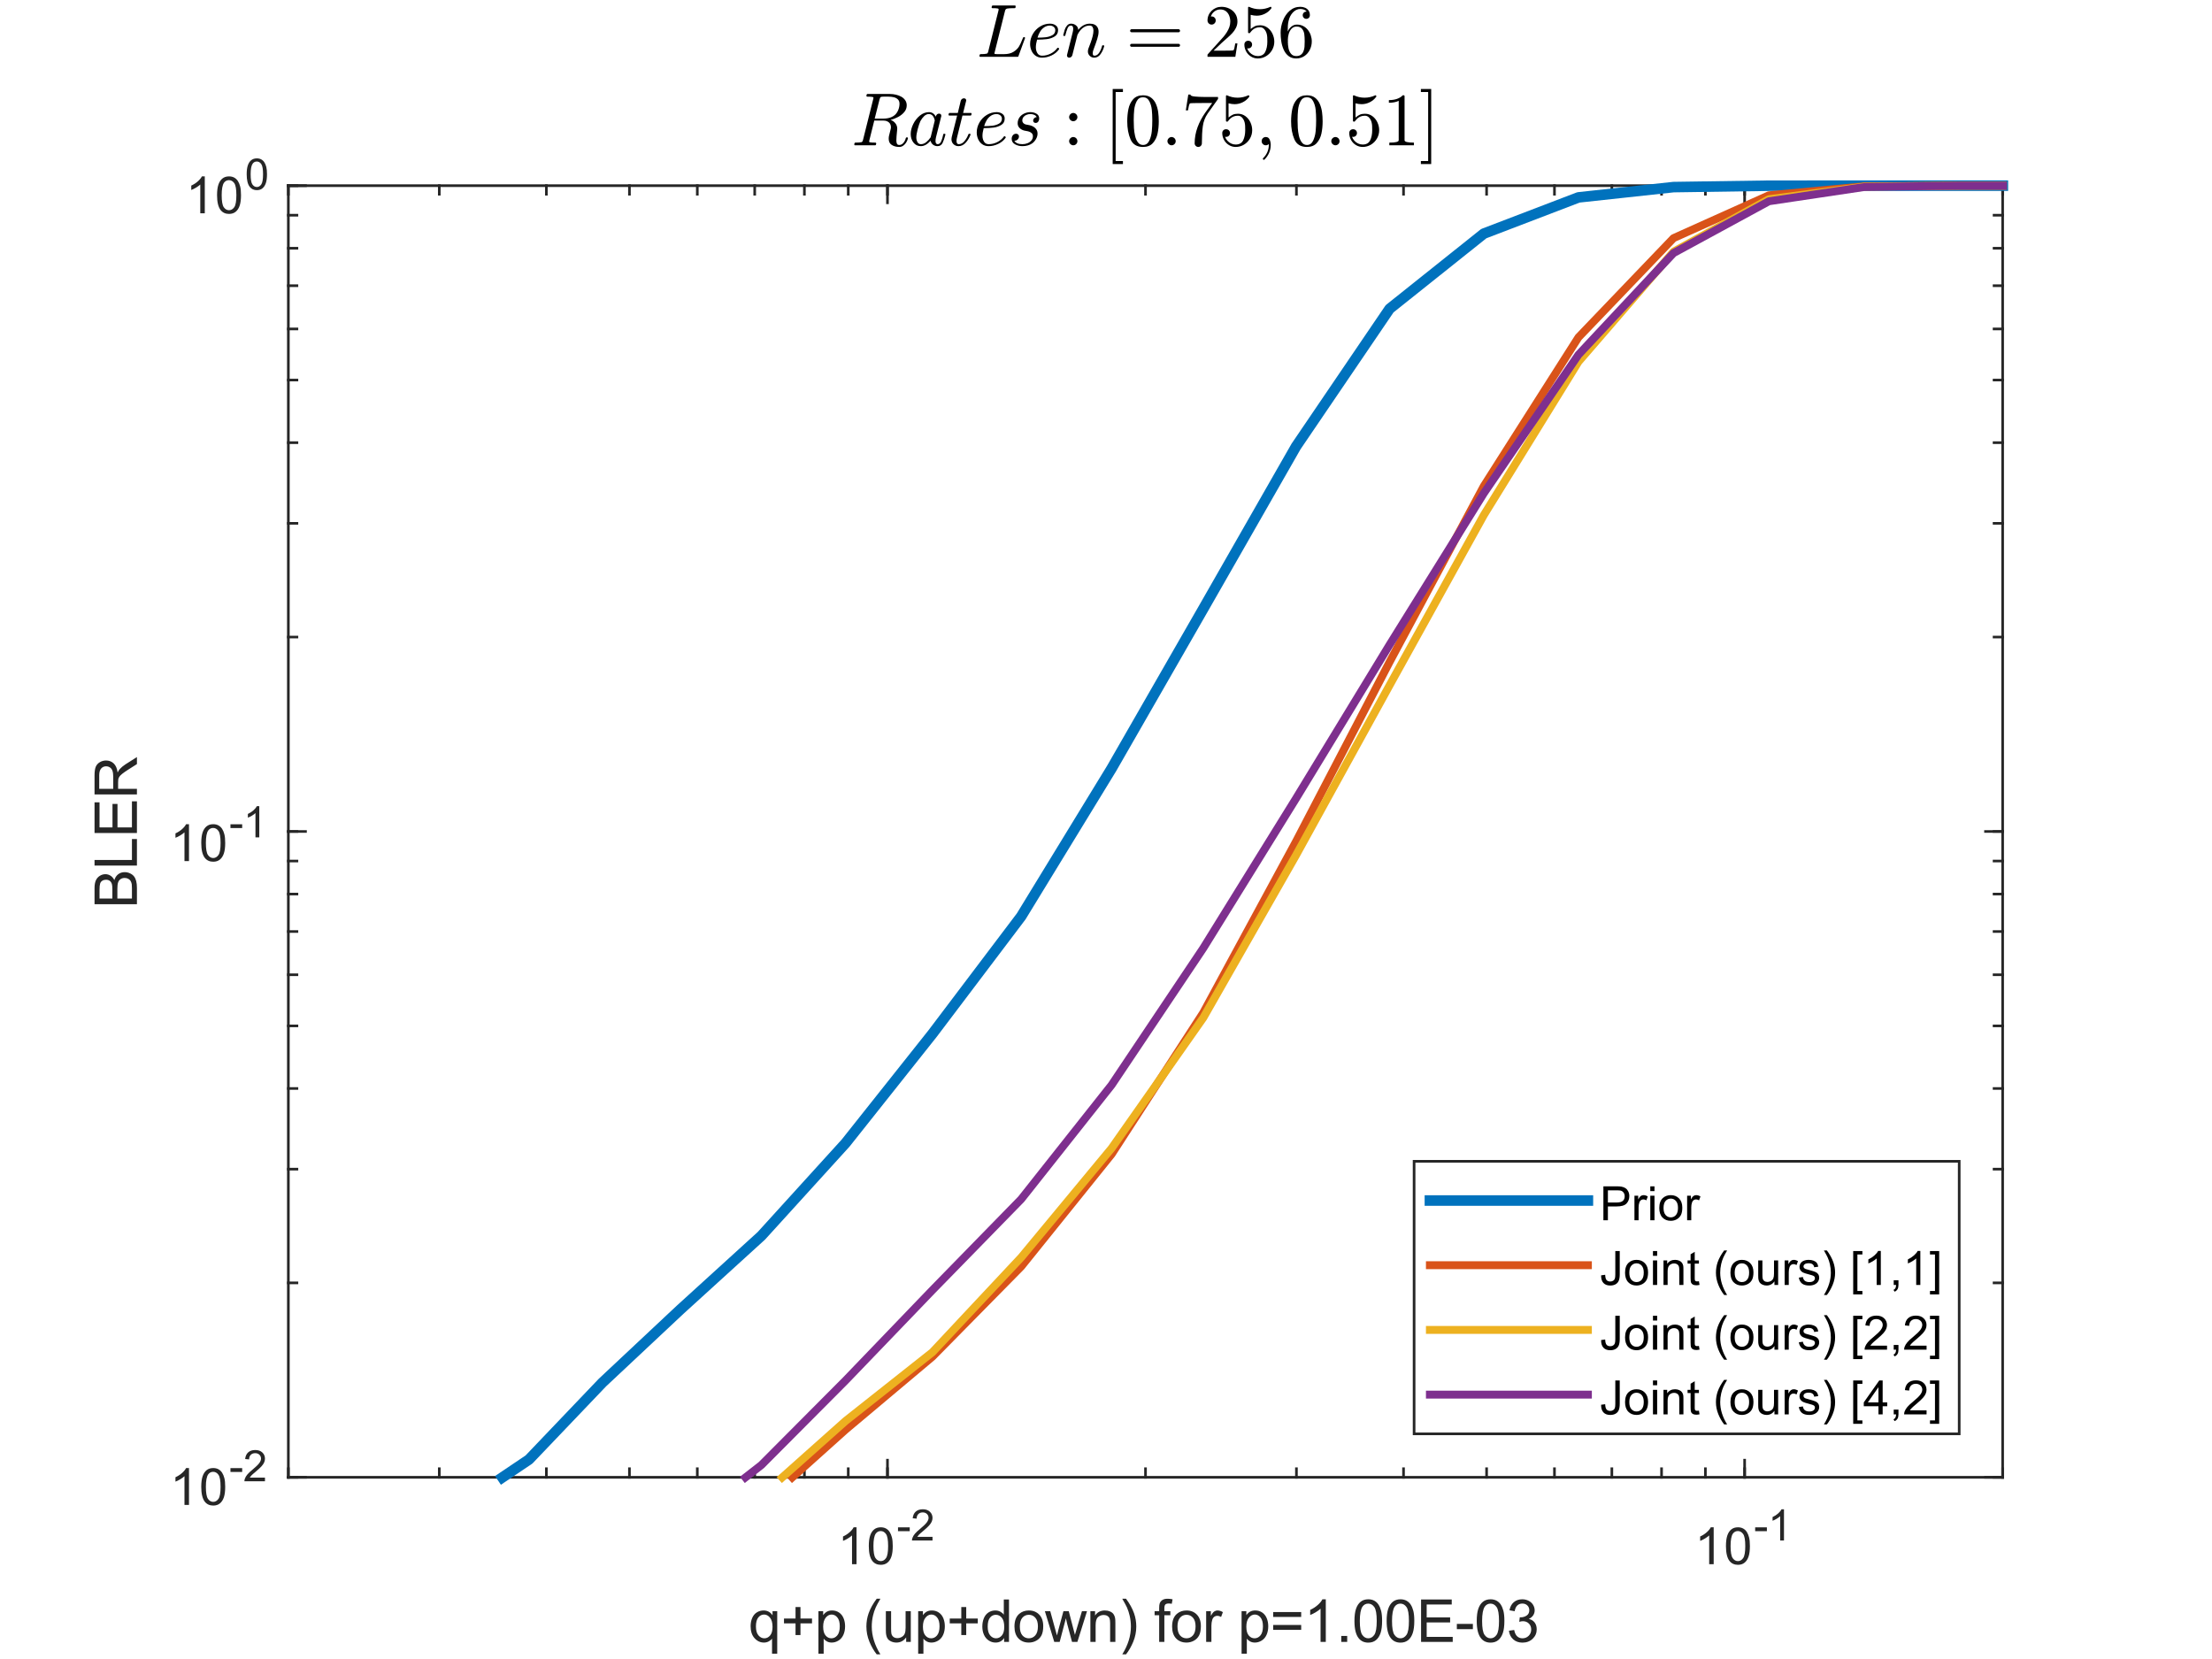 <?xml version="1.0"?>
<!DOCTYPE svg PUBLIC '-//W3C//DTD SVG 1.0//EN'
          'http://www.w3.org/TR/2001/REC-SVG-20010904/DTD/svg10.dtd'>
<svg xmlns:xlink="http://www.w3.org/1999/xlink" style="fill-opacity:1; color-rendering:auto; color-interpolation:auto; text-rendering:auto; stroke:black; stroke-linecap:square; stroke-miterlimit:10; shape-rendering:auto; stroke-opacity:1; fill:black; stroke-dasharray:none; font-weight:normal; stroke-width:1; font-family:'Dialog'; font-style:normal; stroke-linejoin:miter; font-size:12px; stroke-dashoffset:0; image-rendering:auto;" width="560" height="420" xmlns="http://www.w3.org/2000/svg"
><rect width="100%" height="100%" fill="#333333" stroke="none"/><!--Generated by the Batik Graphics2D SVG Generator--><defs id="genericDefs"
  /><g
  ><defs id="defs1"
    ><clipPath clipPathUnits="userSpaceOnUse" id="clipPath1"
      ><path d="M0 0 L560 0 L560 420 L0 420 L0 0 Z"
      /></clipPath
    ></defs
    ><g style="fill:white; stroke:white;"
    ><rect x="0" y="0" width="560" style="clip-path:url(#clipPath1); stroke:none;" height="420"
    /></g
    ><g style="fill:white; text-rendering:optimizeSpeed; color-rendering:optimizeSpeed; image-rendering:optimizeSpeed; shape-rendering:crispEdges; stroke:white; color-interpolation:sRGB;"
    ><rect x="0" width="560" height="420" y="0" style="stroke:none;"
      /><path style="stroke:none;" d="M73 374 L507 374 L507 47 L73 47 Z"
    /></g
    ><g style="fill:rgb(38,38,38); text-rendering:geometricPrecision; image-rendering:optimizeQuality; color-rendering:optimizeQuality; stroke-linejoin:round; stroke:rgb(38,38,38); color-interpolation:linearRGB; stroke-width:0.667;"
    ><line y2="374" style="fill:none;" x1="73" x2="507" y1="374"
      /><line y2="47" style="fill:none;" x1="73" x2="507" y1="47"
      /><line y2="369.66" style="fill:none;" x1="224.677" x2="224.677" y1="374"
      /><line y2="369.66" style="fill:none;" x1="441.676" x2="441.676" y1="374"
      /><line y2="51.34" style="fill:none;" x1="224.677" x2="224.677" y1="47"
      /><line y2="51.34" style="fill:none;" x1="441.676" x2="441.676" y1="47"
      /><line y2="371.83" style="fill:none;" x1="73" x2="73" y1="374"
      /><line y2="371.83" style="fill:none;" x1="111.212" x2="111.212" y1="374"
      /><line y2="371.83" style="fill:none;" x1="138.323" x2="138.323" y1="374"
      /><line y2="371.83" style="fill:none;" x1="159.353" x2="159.353" y1="374"
      /><line y2="371.83" style="fill:none;" x1="176.535" x2="176.535" y1="374"
      /><line y2="371.83" style="fill:none;" x1="191.063" x2="191.063" y1="374"
      /><line y2="371.83" style="fill:none;" x1="203.647" x2="203.647" y1="374"
      /><line y2="371.83" style="fill:none;" x1="214.747" x2="214.747" y1="374"
      /><line y2="371.83" style="fill:none;" x1="224.677" x2="224.677" y1="374"
      /><line y2="371.83" style="fill:none;" x1="290" x2="290" y1="374"
      /><line y2="371.83" style="fill:none;" x1="328.212" x2="328.212" y1="374"
      /><line y2="371.83" style="fill:none;" x1="355.324" x2="355.324" y1="374"
      /><line y2="371.83" style="fill:none;" x1="376.353" x2="376.353" y1="374"
      /><line y2="371.83" style="fill:none;" x1="393.535" x2="393.535" y1="374"
      /><line y2="371.83" style="fill:none;" x1="408.063" x2="408.063" y1="374"
      /><line y2="371.83" style="fill:none;" x1="420.647" x2="420.647" y1="374"
      /><line y2="371.83" style="fill:none;" x1="431.747" x2="431.747" y1="374"
      /><line y2="371.83" style="fill:none;" x1="441.676" x2="441.676" y1="374"
      /><line y2="371.83" style="fill:none;" x1="507" x2="507" y1="374"
      /><line y2="49.17" style="fill:none;" x1="73" x2="73" y1="47"
      /><line y2="49.17" style="fill:none;" x1="111.212" x2="111.212" y1="47"
      /><line y2="49.17" style="fill:none;" x1="138.323" x2="138.323" y1="47"
      /><line y2="49.17" style="fill:none;" x1="159.353" x2="159.353" y1="47"
      /><line y2="49.17" style="fill:none;" x1="176.535" x2="176.535" y1="47"
      /><line y2="49.17" style="fill:none;" x1="191.063" x2="191.063" y1="47"
      /><line y2="49.17" style="fill:none;" x1="203.647" x2="203.647" y1="47"
      /><line y2="49.17" style="fill:none;" x1="214.747" x2="214.747" y1="47"
      /><line y2="49.17" style="fill:none;" x1="224.677" x2="224.677" y1="47"
      /><line y2="49.17" style="fill:none;" x1="290" x2="290" y1="47"
      /><line y2="49.17" style="fill:none;" x1="328.212" x2="328.212" y1="47"
      /><line y2="49.17" style="fill:none;" x1="355.324" x2="355.324" y1="47"
      /><line y2="49.17" style="fill:none;" x1="376.353" x2="376.353" y1="47"
      /><line y2="49.17" style="fill:none;" x1="393.535" x2="393.535" y1="47"
      /><line y2="49.17" style="fill:none;" x1="408.063" x2="408.063" y1="47"
      /><line y2="49.17" style="fill:none;" x1="420.647" x2="420.647" y1="47"
      /><line y2="49.17" style="fill:none;" x1="431.747" x2="431.747" y1="47"
      /><line y2="49.17" style="fill:none;" x1="441.676" x2="441.676" y1="47"
      /><line y2="49.17" style="fill:none;" x1="507" x2="507" y1="47"
    /></g
    ><g transform="translate(212,396)" style="font-size:13.333px; fill:rgb(38,38,38); text-rendering:geometricPrecision; color-rendering:optimizeQuality; image-rendering:optimizeQuality; stroke:rgb(38,38,38); color-interpolation:linearRGB;"
    ><path style="stroke:none;" d="M4.844 0 L3.703 0 L3.703 -7.281 Q3.281 -6.891 2.617 -6.492 Q1.953 -6.094 1.422 -5.906 L1.422 -7.016 Q2.375 -7.453 3.094 -8.094 Q3.812 -8.734 4.109 -9.344 L4.844 -9.344 L4.844 0 ZM7.951 -4.594 Q7.951 -6.234 8.287 -7.242 Q8.623 -8.25 9.294 -8.797 Q9.966 -9.344 10.982 -9.344 Q11.732 -9.344 12.294 -9.039 Q12.857 -8.734 13.224 -8.172 Q13.591 -7.609 13.802 -6.789 Q14.013 -5.969 14.013 -4.594 Q14.013 -2.953 13.677 -1.945 Q13.341 -0.938 12.669 -0.391 Q11.998 0.156 10.982 0.156 Q9.638 0.156 8.857 -0.812 Q7.951 -1.969 7.951 -4.594 ZM9.123 -4.594 Q9.123 -2.297 9.654 -1.539 Q10.185 -0.781 10.982 -0.781 Q11.763 -0.781 12.302 -1.539 Q12.841 -2.297 12.841 -4.594 Q12.841 -6.891 12.302 -7.641 Q11.763 -8.391 10.966 -8.391 Q10.185 -8.391 9.701 -7.734 Q9.123 -6.875 9.123 -4.594 Z"
    /></g
    ><g transform="translate(227,390)" style="font-size:10.667px; fill:rgb(38,38,38); text-rendering:geometricPrecision; color-rendering:optimizeQuality; image-rendering:optimizeQuality; stroke:rgb(38,38,38); color-interpolation:linearRGB;"
    ><path style="stroke:none;" d="M0.344 -2.359 L0.344 -3.328 L3.312 -3.328 L3.312 -2.359 L0.344 -2.359 ZM9.08 -0.922 L9.08 0 L3.877 0 Q3.877 -0.344 4.002 -0.672 Q4.189 -1.203 4.627 -1.719 Q5.064 -2.234 5.892 -2.906 Q7.174 -3.969 7.627 -4.578 Q8.08 -5.188 8.08 -5.734 Q8.08 -6.312 7.674 -6.711 Q7.267 -7.109 6.596 -7.109 Q5.908 -7.109 5.486 -6.688 Q5.064 -6.266 5.064 -5.531 L4.064 -5.625 Q4.174 -6.734 4.838 -7.32 Q5.502 -7.906 6.627 -7.906 Q7.752 -7.906 8.416 -7.281 Q9.08 -6.656 9.08 -5.719 Q9.08 -5.25 8.885 -4.789 Q8.689 -4.328 8.244 -3.828 Q7.799 -3.328 6.752 -2.438 Q5.877 -1.719 5.635 -1.453 Q5.392 -1.188 5.221 -0.922 L9.08 -0.922 Z"
    /></g
    ><g transform="translate(429,396)" style="font-size:13.333px; fill:rgb(38,38,38); text-rendering:geometricPrecision; color-rendering:optimizeQuality; image-rendering:optimizeQuality; stroke:rgb(38,38,38); color-interpolation:linearRGB;"
    ><path style="stroke:none;" d="M4.844 0 L3.703 0 L3.703 -7.281 Q3.281 -6.891 2.617 -6.492 Q1.953 -6.094 1.422 -5.906 L1.422 -7.016 Q2.375 -7.453 3.094 -8.094 Q3.812 -8.734 4.109 -9.344 L4.844 -9.344 L4.844 0 ZM7.951 -4.594 Q7.951 -6.234 8.287 -7.242 Q8.623 -8.25 9.294 -8.797 Q9.966 -9.344 10.982 -9.344 Q11.732 -9.344 12.294 -9.039 Q12.857 -8.734 13.224 -8.172 Q13.591 -7.609 13.802 -6.789 Q14.013 -5.969 14.013 -4.594 Q14.013 -2.953 13.677 -1.945 Q13.341 -0.938 12.669 -0.391 Q11.998 0.156 10.982 0.156 Q9.638 0.156 8.857 -0.812 Q7.951 -1.969 7.951 -4.594 ZM9.123 -4.594 Q9.123 -2.297 9.654 -1.539 Q10.185 -0.781 10.982 -0.781 Q11.763 -0.781 12.302 -1.539 Q12.841 -2.297 12.841 -4.594 Q12.841 -6.891 12.302 -7.641 Q11.763 -8.391 10.966 -8.391 Q10.185 -8.391 9.701 -7.734 Q9.123 -6.875 9.123 -4.594 Z"
    /></g
    ><g transform="translate(444,390)" style="font-size:10.667px; fill:rgb(38,38,38); text-rendering:geometricPrecision; color-rendering:optimizeQuality; image-rendering:optimizeQuality; stroke:rgb(38,38,38); color-interpolation:linearRGB;"
    ><path style="stroke:none;" d="M0.344 -2.359 L0.344 -3.328 L3.312 -3.328 L3.312 -2.359 L0.344 -2.359 ZM7.642 0 L6.674 0 L6.674 -6.156 Q6.33 -5.828 5.767 -5.492 Q5.205 -5.156 4.752 -5 L4.752 -5.938 Q5.564 -6.312 6.166 -6.852 Q6.767 -7.391 7.017 -7.906 L7.642 -7.906 L7.642 0 Z"
    /></g
    ><g transform="translate(290,400.667)" style="font-size:14.667px; fill:rgb(38,38,38); text-rendering:geometricPrecision; color-rendering:optimizeQuality; image-rendering:optimizeQuality; stroke:rgb(38,38,38); color-interpolation:linearRGB;"
    ><path style="stroke:none;" d="M-94.547 17.984 L-94.547 14.172 Q-94.859 14.609 -95.414 14.891 Q-95.969 15.172 -96.594 15.172 Q-97.969 15.172 -98.969 14.07 Q-99.969 12.969 -99.969 11.031 Q-99.969 9.859 -99.562 8.93 Q-99.156 8 -98.383 7.523 Q-97.609 7.047 -96.688 7.047 Q-95.25 7.047 -94.422 8.266 L-94.422 7.219 L-93.234 7.219 L-93.234 17.984 L-94.547 17.984 ZM-98.625 11.094 Q-98.625 12.594 -97.992 13.344 Q-97.359 14.094 -96.484 14.094 Q-95.641 14.094 -95.031 13.375 Q-94.422 12.656 -94.422 11.203 Q-94.422 9.656 -95.062 8.867 Q-95.703 8.078 -96.562 8.078 Q-97.422 8.078 -98.023 8.812 Q-98.625 9.547 -98.625 11.094 ZM-88.599 13.266 L-88.599 10.312 L-91.521 10.312 L-91.521 9.094 L-88.599 9.094 L-88.599 6.172 L-87.349 6.172 L-87.349 9.094 L-84.427 9.094 L-84.427 10.312 L-87.349 10.312 L-87.349 13.266 L-88.599 13.266 ZM-82.805 17.984 L-82.805 7.219 L-81.602 7.219 L-81.602 8.234 Q-81.18 7.641 -80.641 7.344 Q-80.102 7.047 -79.337 7.047 Q-78.352 7.047 -77.587 7.562 Q-76.821 8.078 -76.438 9.008 Q-76.055 9.938 -76.055 11.047 Q-76.055 12.25 -76.477 13.203 Q-76.899 14.156 -77.72 14.664 Q-78.54 15.172 -79.446 15.172 Q-80.102 15.172 -80.626 14.898 Q-81.149 14.625 -81.477 14.188 L-81.477 17.984 L-82.805 17.984 ZM-81.602 11.156 Q-81.602 12.656 -80.993 13.375 Q-80.384 14.094 -79.524 14.094 Q-78.649 14.094 -78.024 13.352 Q-77.399 12.609 -77.399 11.047 Q-77.399 9.562 -78.009 8.82 Q-78.618 8.078 -79.462 8.078 Q-80.305 8.078 -80.954 8.867 Q-81.602 9.656 -81.602 11.156 ZM-68.051 18.156 Q-69.145 16.781 -69.903 14.938 Q-70.66 13.094 -70.66 11.109 Q-70.66 9.375 -70.098 7.766 Q-69.442 5.922 -68.051 4.078 L-67.114 4.078 Q-68.004 5.609 -68.285 6.25 Q-68.739 7.266 -68.989 8.359 Q-69.301 9.734 -69.301 11.125 Q-69.301 14.641 -67.114 18.156 L-68.051 18.156 ZM-60.592 15 L-60.592 13.859 Q-61.514 15.172 -63.061 15.172 Q-63.749 15.172 -64.35 14.906 Q-64.952 14.641 -65.241 14.242 Q-65.53 13.844 -65.639 13.266 Q-65.733 12.891 -65.733 12.047 L-65.733 7.219 L-64.405 7.219 L-64.405 11.531 Q-64.405 12.562 -64.327 12.922 Q-64.202 13.453 -63.803 13.75 Q-63.405 14.047 -62.811 14.047 Q-62.217 14.047 -61.694 13.742 Q-61.17 13.438 -60.952 12.914 Q-60.733 12.391 -60.733 11.391 L-60.733 7.219 L-59.42 7.219 L-59.42 15 L-60.592 15 ZM-57.551 17.984 L-57.551 7.219 L-56.347 7.219 L-56.347 8.234 Q-55.926 7.641 -55.387 7.344 Q-54.847 7.047 -54.082 7.047 Q-53.097 7.047 -52.332 7.562 Q-51.566 8.078 -51.184 9.008 Q-50.801 9.938 -50.801 11.047 Q-50.801 12.25 -51.222 13.203 Q-51.644 14.156 -52.465 14.664 Q-53.285 15.172 -54.191 15.172 Q-54.847 15.172 -55.371 14.898 Q-55.894 14.625 -56.222 14.188 L-56.222 17.984 L-57.551 17.984 ZM-56.347 11.156 Q-56.347 12.656 -55.738 13.375 Q-55.129 14.094 -54.269 14.094 Q-53.394 14.094 -52.769 13.352 Q-52.144 12.609 -52.144 11.047 Q-52.144 9.562 -52.754 8.82 Q-53.363 8.078 -54.207 8.078 Q-55.051 8.078 -55.699 8.867 Q-56.347 9.656 -56.347 11.156 ZM-46.634 13.266 L-46.634 10.312 L-49.556 10.312 L-49.556 9.094 L-46.634 9.094 L-46.634 6.172 L-45.384 6.172 L-45.384 9.094 L-42.462 9.094 L-42.462 10.312 L-45.384 10.312 L-45.384 13.266 L-46.634 13.266 ZM-35.794 15 L-35.794 14.016 Q-36.528 15.172 -37.965 15.172 Q-38.887 15.172 -39.669 14.664 Q-40.45 14.156 -40.88 13.234 Q-41.309 12.312 -41.309 11.125 Q-41.309 9.953 -40.919 9.008 Q-40.528 8.062 -39.755 7.555 Q-38.981 7.047 -38.028 7.047 Q-37.325 7.047 -36.77 7.344 Q-36.215 7.641 -35.872 8.109 L-35.872 4.266 L-34.559 4.266 L-34.559 15 L-35.794 15 ZM-39.95 11.125 Q-39.95 12.609 -39.325 13.352 Q-38.7 14.094 -37.84 14.094 Q-36.981 14.094 -36.372 13.383 Q-35.762 12.672 -35.762 11.234 Q-35.762 9.625 -36.38 8.883 Q-36.997 8.141 -37.903 8.141 Q-38.778 8.141 -39.364 8.859 Q-39.95 9.578 -39.95 11.125 ZM-33.174 11.109 Q-33.174 8.953 -31.971 7.906 Q-30.971 7.047 -29.533 7.047 Q-27.924 7.047 -26.908 8.094 Q-25.892 9.141 -25.892 11 Q-25.892 12.5 -26.338 13.359 Q-26.783 14.219 -27.65 14.695 Q-28.517 15.172 -29.533 15.172 Q-31.158 15.172 -32.166 14.125 Q-33.174 13.078 -33.174 11.109 ZM-31.814 11.109 Q-31.814 12.609 -31.166 13.352 Q-30.517 14.094 -29.533 14.094 Q-28.549 14.094 -27.892 13.344 Q-27.236 12.594 -27.236 11.062 Q-27.236 9.625 -27.892 8.883 Q-28.549 8.141 -29.533 8.141 Q-30.517 8.141 -31.166 8.875 Q-31.814 9.609 -31.814 11.109 ZM-23.101 15 L-25.476 7.219 L-24.116 7.219 L-22.882 11.719 L-22.413 13.375 Q-22.382 13.25 -22.007 11.781 L-20.773 7.219 L-19.429 7.219 L-18.257 11.734 L-17.866 13.219 L-17.429 11.719 L-16.085 7.219 L-14.804 7.219 L-17.241 15 L-18.601 15 L-19.851 10.344 L-20.148 9.016 L-21.726 15 L-23.101 15 ZM-13.954 15 L-13.954 7.219 L-12.767 7.219 L-12.767 8.328 Q-11.907 7.047 -10.282 7.047 Q-9.579 7.047 -8.993 7.297 Q-8.407 7.547 -8.11 7.961 Q-7.813 8.375 -7.704 8.938 Q-7.626 9.297 -7.626 10.219 L-7.626 15 L-8.954 15 L-8.954 10.266 Q-8.954 9.469 -9.102 9.07 Q-9.251 8.672 -9.642 8.43 Q-10.032 8.188 -10.563 8.188 Q-11.407 8.188 -12.017 8.719 Q-12.626 9.25 -12.626 10.75 L-12.626 15 L-13.954 15 ZM-4.928 18.156 L-5.881 18.156 Q-3.694 14.641 -3.694 11.125 Q-3.694 9.734 -4.006 8.391 Q-4.256 7.281 -4.694 6.281 Q-4.99 5.625 -5.881 4.078 L-4.928 4.078 Q-3.553 5.922 -2.897 7.766 Q-2.334 9.375 -2.334 11.109 Q-2.334 13.094 -3.092 14.938 Q-3.85 16.781 -4.928 18.156 ZM3.462 15 L3.462 8.25 L2.306 8.25 L2.306 7.219 L3.462 7.219 L3.462 6.391 Q3.462 5.609 3.603 5.234 Q3.806 4.719 4.282 4.398 Q4.759 4.078 5.618 4.078 Q6.181 4.078 6.853 4.219 L6.65 5.359 Q6.243 5.281 5.884 5.281 Q5.275 5.281 5.025 5.539 Q4.775 5.797 4.775 6.5 L4.775 7.219 L6.29 7.219 L6.29 8.25 L4.775 8.25 L4.775 15 L3.462 15 ZM6.737 11.109 Q6.737 8.953 7.94 7.906 Q8.94 7.047 10.378 7.047 Q11.987 7.047 13.003 8.094 Q14.018 9.141 14.018 11 Q14.018 12.5 13.573 13.359 Q13.128 14.219 12.261 14.695 Q11.393 15.172 10.378 15.172 Q8.753 15.172 7.745 14.125 Q6.737 13.078 6.737 11.109 ZM8.097 11.109 Q8.097 12.609 8.745 13.352 Q9.393 14.094 10.378 14.094 Q11.362 14.094 12.018 13.344 Q12.675 12.594 12.675 11.062 Q12.675 9.625 12.018 8.883 Q11.362 8.141 10.378 8.141 Q9.393 8.141 8.745 8.875 Q8.097 9.609 8.097 11.109 ZM15.357 15 L15.357 7.219 L16.545 7.219 L16.545 8.406 Q16.998 7.578 17.388 7.312 Q17.779 7.047 18.232 7.047 Q18.904 7.047 19.591 7.469 L19.138 8.688 Q18.654 8.406 18.17 8.406 Q17.732 8.406 17.388 8.664 Q17.045 8.922 16.904 9.391 Q16.685 10.094 16.685 10.922 L16.685 15 L15.357 15 ZM24.325 17.984 L24.325 7.219 L25.529 7.219 L25.529 8.234 Q25.95 7.641 26.489 7.344 Q27.029 7.047 27.794 7.047 Q28.779 7.047 29.544 7.562 Q30.31 8.078 30.693 9.008 Q31.075 9.938 31.075 11.047 Q31.075 12.25 30.654 13.203 Q30.232 14.156 29.411 14.664 Q28.591 15.172 27.685 15.172 Q27.029 15.172 26.505 14.898 Q25.982 14.625 25.654 14.188 L25.654 17.984 L24.325 17.984 ZM25.529 11.156 Q25.529 12.656 26.138 13.375 Q26.747 14.094 27.607 14.094 Q28.482 14.094 29.107 13.352 Q29.732 12.609 29.732 11.047 Q29.732 9.562 29.122 8.82 Q28.513 8.078 27.669 8.078 Q26.825 8.078 26.177 8.867 Q25.529 9.656 25.529 11.156 ZM39.414 8.688 L32.32 8.688 L32.32 7.453 L39.414 7.453 L39.414 8.688 ZM39.414 11.953 L32.32 11.953 L32.32 10.719 L39.414 10.719 L39.414 11.953 ZM45.645 15 L44.317 15 L44.317 6.594 Q43.848 7.047 43.075 7.508 Q42.301 7.969 41.692 8.188 L41.692 6.906 Q42.785 6.391 43.614 5.656 Q44.442 4.922 44.785 4.219 L45.645 4.219 L45.645 15 ZM49.562 15 L49.562 13.5 L51.062 13.5 L51.062 15 L49.562 15 ZM52.899 9.703 Q52.899 7.797 53.29 6.641 Q53.681 5.484 54.454 4.852 Q55.227 4.219 56.399 4.219 Q57.259 4.219 57.915 4.57 Q58.571 4.922 58.993 5.57 Q59.415 6.219 59.657 7.164 Q59.899 8.109 59.899 9.703 Q59.899 11.594 59.509 12.758 Q59.118 13.922 58.344 14.555 Q57.571 15.188 56.399 15.188 Q54.852 15.188 53.962 14.062 Q52.899 12.734 52.899 9.703 ZM54.259 9.703 Q54.259 12.344 54.876 13.219 Q55.493 14.094 56.399 14.094 Q57.306 14.094 57.923 13.219 Q58.54 12.344 58.54 9.703 Q58.54 7.047 57.923 6.18 Q57.306 5.312 56.384 5.312 Q55.477 5.312 54.931 6.078 Q54.259 7.062 54.259 9.703 ZM61.05 9.703 Q61.05 7.797 61.441 6.641 Q61.832 5.484 62.605 4.852 Q63.379 4.219 64.55 4.219 Q65.41 4.219 66.066 4.57 Q66.722 4.922 67.144 5.57 Q67.566 6.219 67.808 7.164 Q68.05 8.109 68.05 9.703 Q68.05 11.594 67.66 12.758 Q67.269 13.922 66.496 14.555 Q65.722 15.188 64.55 15.188 Q63.004 15.188 62.113 14.062 Q61.05 12.734 61.05 9.703 ZM62.41 9.703 Q62.41 12.344 63.027 13.219 Q63.644 14.094 64.55 14.094 Q65.457 14.094 66.074 13.219 Q66.691 12.344 66.691 9.703 Q66.691 7.047 66.074 6.18 Q65.457 5.312 64.535 5.312 Q63.629 5.312 63.082 6.078 Q62.41 7.062 62.41 9.703 ZM69.764 15 L69.764 4.266 L77.53 4.266 L77.53 5.531 L71.186 5.531 L71.186 8.812 L77.123 8.812 L77.123 10.078 L71.186 10.078 L71.186 13.734 L77.78 13.734 L77.78 15 L69.764 15 ZM78.821 11.781 L78.821 10.453 L82.883 10.453 L82.883 11.781 L78.821 11.781 ZM83.858 9.703 Q83.858 7.797 84.248 6.641 Q84.639 5.484 85.412 4.852 Q86.186 4.219 87.358 4.219 Q88.217 4.219 88.873 4.57 Q89.53 4.922 89.951 5.57 Q90.373 6.219 90.615 7.164 Q90.858 8.109 90.858 9.703 Q90.858 11.594 90.467 12.758 Q90.076 13.922 89.303 14.555 Q88.53 15.188 87.358 15.188 Q85.811 15.188 84.92 14.062 Q83.858 12.734 83.858 9.703 ZM85.217 9.703 Q85.217 12.344 85.834 13.219 Q86.451 14.094 87.358 14.094 Q88.264 14.094 88.881 13.219 Q89.498 12.344 89.498 9.703 Q89.498 7.047 88.881 6.18 Q88.264 5.312 87.342 5.312 Q86.436 5.312 85.889 6.078 Q85.217 7.062 85.217 9.703 ZM92.009 12.172 L93.337 11.984 Q93.556 13.109 94.103 13.602 Q94.649 14.094 95.431 14.094 Q96.368 14.094 97.009 13.453 Q97.649 12.812 97.649 11.859 Q97.649 10.953 97.056 10.359 Q96.462 9.766 95.54 9.766 Q95.165 9.766 94.618 9.922 L94.759 8.766 Q94.899 8.781 94.978 8.781 Q95.821 8.781 96.493 8.336 Q97.165 7.891 97.165 6.984 Q97.165 6.25 96.673 5.773 Q96.181 5.297 95.399 5.297 Q94.634 5.297 94.126 5.781 Q93.618 6.266 93.462 7.234 L92.149 7 Q92.384 5.672 93.243 4.945 Q94.103 4.219 95.368 4.219 Q96.259 4.219 96.993 4.594 Q97.728 4.969 98.126 5.625 Q98.524 6.281 98.524 7.016 Q98.524 7.703 98.149 8.273 Q97.774 8.844 97.04 9.188 Q97.993 9.406 98.517 10.094 Q99.04 10.781 99.04 11.828 Q99.04 13.234 98.017 14.211 Q96.993 15.188 95.431 15.188 Q94.009 15.188 93.079 14.344 Q92.149 13.5 92.009 12.172 Z"
    /></g
    ><g style="fill:rgb(38,38,38); text-rendering:geometricPrecision; image-rendering:optimizeQuality; color-rendering:optimizeQuality; stroke-linejoin:round; stroke:rgb(38,38,38); color-interpolation:linearRGB; stroke-width:0.667;"
    ><line y2="47" style="fill:none;" x1="73" x2="73" y1="374"
      /><line y2="47" style="fill:none;" x1="507" x2="507" y1="374"
      /><line y2="374" style="fill:none;" x1="73" x2="77.34" y1="374"
      /><line y2="210.5" style="fill:none;" x1="73" x2="77.34" y1="210.5"
      /><line y2="47" style="fill:none;" x1="73" x2="77.34" y1="47"
      /><line y2="374" style="fill:none;" x1="507" x2="502.66" y1="374"
      /><line y2="210.5" style="fill:none;" x1="507" x2="502.66" y1="210.5"
      /><line y2="47" style="fill:none;" x1="507" x2="502.66" y1="47"
      /><line y2="374" style="fill:none;" x1="73" x2="75.17" y1="374"
      /><line y2="324.782" style="fill:none;" x1="73" x2="75.17" y1="324.782"
      /><line y2="295.991" style="fill:none;" x1="73" x2="75.17" y1="295.991"
      /><line y2="275.563" style="fill:none;" x1="73" x2="75.17" y1="275.563"
      /><line y2="259.718" style="fill:none;" x1="73" x2="75.17" y1="259.718"
      /><line y2="246.772" style="fill:none;" x1="73" x2="75.17" y1="246.772"
      /><line y2="235.827" style="fill:none;" x1="73" x2="75.17" y1="235.827"
      /><line y2="226.345" style="fill:none;" x1="73" x2="75.17" y1="226.345"
      /><line y2="217.981" style="fill:none;" x1="73" x2="75.17" y1="217.981"
      /><line y2="210.5" style="fill:none;" x1="73" x2="75.17" y1="210.5"
      /><line y2="161.282" style="fill:none;" x1="73" x2="75.17" y1="161.282"
      /><line y2="132.491" style="fill:none;" x1="73" x2="75.17" y1="132.491"
      /><line y2="112.063" style="fill:none;" x1="73" x2="75.17" y1="112.063"
      /><line y2="96.218" style="fill:none;" x1="73" x2="75.17" y1="96.218"
      /><line y2="83.272" style="fill:none;" x1="73" x2="75.17" y1="83.272"
      /><line y2="72.326" style="fill:none;" x1="73" x2="75.17" y1="72.326"
      /><line y2="62.845" style="fill:none;" x1="73" x2="75.17" y1="62.845"
      /><line y2="54.481" style="fill:none;" x1="73" x2="75.17" y1="54.481"
      /><line y2="47" style="fill:none;" x1="73" x2="75.17" y1="47"
      /><line y2="374" style="fill:none;" x1="507" x2="504.83" y1="374"
      /><line y2="324.782" style="fill:none;" x1="507" x2="504.83" y1="324.782"
      /><line y2="295.991" style="fill:none;" x1="507" x2="504.83" y1="295.991"
      /><line y2="275.563" style="fill:none;" x1="507" x2="504.83" y1="275.563"
      /><line y2="259.718" style="fill:none;" x1="507" x2="504.83" y1="259.718"
      /><line y2="246.772" style="fill:none;" x1="507" x2="504.83" y1="246.772"
      /><line y2="235.827" style="fill:none;" x1="507" x2="504.83" y1="235.827"
      /><line y2="226.345" style="fill:none;" x1="507" x2="504.83" y1="226.345"
      /><line y2="217.981" style="fill:none;" x1="507" x2="504.83" y1="217.981"
      /><line y2="210.5" style="fill:none;" x1="507" x2="504.83" y1="210.5"
      /><line y2="161.282" style="fill:none;" x1="507" x2="504.83" y1="161.282"
      /><line y2="132.491" style="fill:none;" x1="507" x2="504.83" y1="132.491"
      /><line y2="112.063" style="fill:none;" x1="507" x2="504.83" y1="112.063"
      /><line y2="96.218" style="fill:none;" x1="507" x2="504.83" y1="96.218"
      /><line y2="83.272" style="fill:none;" x1="507" x2="504.83" y1="83.272"
      /><line y2="72.326" style="fill:none;" x1="507" x2="504.83" y1="72.326"
      /><line y2="62.845" style="fill:none;" x1="507" x2="504.83" y1="62.845"
      /><line y2="54.481" style="fill:none;" x1="507" x2="504.83" y1="54.481"
      /><line y2="47" style="fill:none;" x1="507" x2="504.83" y1="47"
    /></g
    ><g transform="translate(43,381)" style="font-size:13.333px; fill:rgb(38,38,38); text-rendering:geometricPrecision; color-rendering:optimizeQuality; image-rendering:optimizeQuality; stroke:rgb(38,38,38); color-interpolation:linearRGB;"
    ><path style="stroke:none;" d="M4.844 0 L3.703 0 L3.703 -7.281 Q3.281 -6.891 2.617 -6.492 Q1.953 -6.094 1.422 -5.906 L1.422 -7.016 Q2.375 -7.453 3.094 -8.094 Q3.812 -8.734 4.109 -9.344 L4.844 -9.344 L4.844 0 ZM7.951 -4.594 Q7.951 -6.234 8.287 -7.242 Q8.623 -8.25 9.294 -8.797 Q9.966 -9.344 10.982 -9.344 Q11.732 -9.344 12.294 -9.039 Q12.857 -8.734 13.224 -8.172 Q13.591 -7.609 13.802 -6.789 Q14.013 -5.969 14.013 -4.594 Q14.013 -2.953 13.677 -1.945 Q13.341 -0.938 12.669 -0.391 Q11.998 0.156 10.982 0.156 Q9.638 0.156 8.857 -0.812 Q7.951 -1.969 7.951 -4.594 ZM9.123 -4.594 Q9.123 -2.297 9.654 -1.539 Q10.185 -0.781 10.982 -0.781 Q11.763 -0.781 12.302 -1.539 Q12.841 -2.297 12.841 -4.594 Q12.841 -6.891 12.302 -7.641 Q11.763 -8.391 10.966 -8.391 Q10.185 -8.391 9.701 -7.734 Q9.123 -6.875 9.123 -4.594 Z"
    /></g
    ><g transform="translate(58,375)" style="font-size:10.667px; fill:rgb(38,38,38); text-rendering:geometricPrecision; color-rendering:optimizeQuality; image-rendering:optimizeQuality; stroke:rgb(38,38,38); color-interpolation:linearRGB;"
    ><path style="stroke:none;" d="M0.344 -2.359 L0.344 -3.328 L3.312 -3.328 L3.312 -2.359 L0.344 -2.359 ZM9.08 -0.922 L9.08 0 L3.877 0 Q3.877 -0.344 4.002 -0.672 Q4.189 -1.203 4.627 -1.719 Q5.064 -2.234 5.892 -2.906 Q7.174 -3.969 7.627 -4.578 Q8.08 -5.188 8.08 -5.734 Q8.08 -6.312 7.674 -6.711 Q7.267 -7.109 6.596 -7.109 Q5.908 -7.109 5.486 -6.688 Q5.064 -6.266 5.064 -5.531 L4.064 -5.625 Q4.174 -6.734 4.838 -7.32 Q5.502 -7.906 6.627 -7.906 Q7.752 -7.906 8.416 -7.281 Q9.08 -6.656 9.08 -5.719 Q9.08 -5.25 8.885 -4.789 Q8.689 -4.328 8.244 -3.828 Q7.799 -3.328 6.752 -2.438 Q5.877 -1.719 5.635 -1.453 Q5.392 -1.188 5.221 -0.922 L9.08 -0.922 Z"
    /></g
    ><g transform="translate(43,218)" style="font-size:13.333px; fill:rgb(38,38,38); text-rendering:geometricPrecision; color-rendering:optimizeQuality; image-rendering:optimizeQuality; stroke:rgb(38,38,38); color-interpolation:linearRGB;"
    ><path style="stroke:none;" d="M4.844 0 L3.703 0 L3.703 -7.281 Q3.281 -6.891 2.617 -6.492 Q1.953 -6.094 1.422 -5.906 L1.422 -7.016 Q2.375 -7.453 3.094 -8.094 Q3.812 -8.734 4.109 -9.344 L4.844 -9.344 L4.844 0 ZM7.951 -4.594 Q7.951 -6.234 8.287 -7.242 Q8.623 -8.25 9.294 -8.797 Q9.966 -9.344 10.982 -9.344 Q11.732 -9.344 12.294 -9.039 Q12.857 -8.734 13.224 -8.172 Q13.591 -7.609 13.802 -6.789 Q14.013 -5.969 14.013 -4.594 Q14.013 -2.953 13.677 -1.945 Q13.341 -0.938 12.669 -0.391 Q11.998 0.156 10.982 0.156 Q9.638 0.156 8.857 -0.812 Q7.951 -1.969 7.951 -4.594 ZM9.123 -4.594 Q9.123 -2.297 9.654 -1.539 Q10.185 -0.781 10.982 -0.781 Q11.763 -0.781 12.302 -1.539 Q12.841 -2.297 12.841 -4.594 Q12.841 -6.891 12.302 -7.641 Q11.763 -8.391 10.966 -8.391 Q10.185 -8.391 9.701 -7.734 Q9.123 -6.875 9.123 -4.594 Z"
    /></g
    ><g transform="translate(58,212)" style="font-size:10.667px; fill:rgb(38,38,38); text-rendering:geometricPrecision; color-rendering:optimizeQuality; image-rendering:optimizeQuality; stroke:rgb(38,38,38); color-interpolation:linearRGB;"
    ><path style="stroke:none;" d="M0.344 -2.359 L0.344 -3.328 L3.312 -3.328 L3.312 -2.359 L0.344 -2.359 ZM7.642 0 L6.674 0 L6.674 -6.156 Q6.33 -5.828 5.767 -5.492 Q5.205 -5.156 4.752 -5 L4.752 -5.938 Q5.564 -6.312 6.166 -6.852 Q6.767 -7.391 7.017 -7.906 L7.642 -7.906 L7.642 0 Z"
    /></g
    ><g transform="translate(47,54)" style="font-size:13.333px; fill:rgb(38,38,38); text-rendering:geometricPrecision; color-rendering:optimizeQuality; image-rendering:optimizeQuality; stroke:rgb(38,38,38); color-interpolation:linearRGB;"
    ><path style="stroke:none;" d="M4.844 0 L3.703 0 L3.703 -7.281 Q3.281 -6.891 2.617 -6.492 Q1.953 -6.094 1.422 -5.906 L1.422 -7.016 Q2.375 -7.453 3.094 -8.094 Q3.812 -8.734 4.109 -9.344 L4.844 -9.344 L4.844 0 ZM7.951 -4.594 Q7.951 -6.234 8.287 -7.242 Q8.623 -8.25 9.294 -8.797 Q9.966 -9.344 10.982 -9.344 Q11.732 -9.344 12.294 -9.039 Q12.857 -8.734 13.224 -8.172 Q13.591 -7.609 13.802 -6.789 Q14.013 -5.969 14.013 -4.594 Q14.013 -2.953 13.677 -1.945 Q13.341 -0.938 12.669 -0.391 Q11.998 0.156 10.982 0.156 Q9.638 0.156 8.857 -0.812 Q7.951 -1.969 7.951 -4.594 ZM9.123 -4.594 Q9.123 -2.297 9.654 -1.539 Q10.185 -0.781 10.982 -0.781 Q11.763 -0.781 12.302 -1.539 Q12.841 -2.297 12.841 -4.594 Q12.841 -6.891 12.302 -7.641 Q11.763 -8.391 10.966 -8.391 Q10.185 -8.391 9.701 -7.734 Q9.123 -6.875 9.123 -4.594 Z"
    /></g
    ><g transform="translate(62,48)" style="font-size:10.667px; fill:rgb(38,38,38); text-rendering:geometricPrecision; color-rendering:optimizeQuality; image-rendering:optimizeQuality; stroke:rgb(38,38,38); color-interpolation:linearRGB;"
    ><path style="stroke:none;" d="M0.453 -3.891 Q0.453 -5.281 0.742 -6.133 Q1.031 -6.984 1.602 -7.445 Q2.172 -7.906 3.031 -7.906 Q3.656 -7.906 4.133 -7.648 Q4.609 -7.391 4.922 -6.914 Q5.234 -6.438 5.414 -5.742 Q5.594 -5.047 5.594 -3.891 Q5.594 -2.5 5.305 -1.648 Q5.016 -0.797 4.453 -0.328 Q3.891 0.141 3.031 0.141 Q1.891 0.141 1.234 -0.688 Q0.453 -1.672 0.453 -3.891 ZM1.453 -3.891 Q1.453 -1.938 1.906 -1.297 Q2.359 -0.656 3.031 -0.656 Q3.688 -0.656 4.141 -1.305 Q4.594 -1.953 4.594 -3.891 Q4.594 -5.828 4.141 -6.469 Q3.688 -7.109 3.016 -7.109 Q2.344 -7.109 1.953 -6.547 Q1.453 -5.828 1.453 -3.891 Z"
    /></g
    ><g transform="translate(38.667,210.5) rotate(-90)" style="font-size:14.667px; fill:rgb(38,38,38); text-rendering:geometricPrecision; color-rendering:optimizeQuality; image-rendering:optimizeQuality; stroke:rgb(38,38,38); color-interpolation:linearRGB;"
    ><path style="stroke:none;" d="M-18.406 -4 L-18.406 -14.734 L-14.375 -14.734 Q-13.141 -14.734 -12.398 -14.406 Q-11.656 -14.078 -11.234 -13.406 Q-10.812 -12.734 -10.812 -11.984 Q-10.812 -11.297 -11.188 -10.695 Q-11.562 -10.094 -12.312 -9.719 Q-11.344 -9.422 -10.82 -8.734 Q-10.297 -8.047 -10.297 -7.109 Q-10.297 -6.359 -10.617 -5.711 Q-10.938 -5.062 -11.406 -4.711 Q-11.875 -4.359 -12.578 -4.18 Q-13.281 -4 -14.312 -4 L-18.406 -4 ZM-16.984 -10.219 L-14.656 -10.219 Q-13.719 -10.219 -13.297 -10.344 Q-12.766 -10.516 -12.492 -10.891 Q-12.219 -11.266 -12.219 -11.828 Q-12.219 -12.359 -12.469 -12.766 Q-12.719 -13.172 -13.195 -13.32 Q-13.672 -13.469 -14.828 -13.469 L-16.984 -13.469 L-16.984 -10.219 ZM-16.984 -5.266 L-14.312 -5.266 Q-13.625 -5.266 -13.344 -5.312 Q-12.844 -5.406 -12.516 -5.609 Q-12.188 -5.812 -11.977 -6.203 Q-11.766 -6.594 -11.766 -7.109 Q-11.766 -7.719 -12.07 -8.156 Q-12.375 -8.594 -12.922 -8.773 Q-13.469 -8.953 -14.5 -8.953 L-16.984 -8.953 L-16.984 -5.266 ZM-8.631 -4 L-8.631 -14.734 L-7.209 -14.734 L-7.209 -5.266 L-1.912 -5.266 L-1.912 -4 L-8.631 -4 ZM-0.386 -4 L-0.386 -14.734 L7.38 -14.734 L7.38 -13.469 L1.036 -13.469 L1.036 -10.188 L6.974 -10.188 L6.974 -8.922 L1.036 -8.922 L1.036 -5.266 L7.63 -5.266 L7.63 -4 L-0.386 -4 ZM9.374 -4 L9.374 -14.734 L14.14 -14.734 Q15.577 -14.734 16.327 -14.445 Q17.077 -14.156 17.523 -13.422 Q17.968 -12.688 17.968 -11.812 Q17.968 -10.672 17.226 -9.883 Q16.484 -9.094 14.937 -8.891 Q15.499 -8.609 15.796 -8.344 Q16.421 -7.781 16.984 -6.922 L18.843 -4 L17.062 -4 L15.64 -6.234 Q15.015 -7.203 14.609 -7.711 Q14.202 -8.219 13.89 -8.43 Q13.577 -8.641 13.249 -8.719 Q12.999 -8.766 12.452 -8.766 L10.796 -8.766 L10.796 -4 L9.374 -4 ZM10.796 -10 L13.859 -10 Q14.827 -10 15.382 -10.203 Q15.937 -10.406 16.218 -10.844 Q16.499 -11.281 16.499 -11.812 Q16.499 -12.562 15.944 -13.055 Q15.39 -13.547 14.202 -13.547 L10.796 -13.547 L10.796 -10 Z"
    /></g
    ><g transform="translate(290,43.5)" style="font-size:18.667px; text-rendering:geometricPrecision; color-rendering:optimizeQuality; image-rendering:optimizeQuality; font-family:'mwa_cmmi10'; color-interpolation:linearRGB;"
    ><path style="stroke:none;" d="M-41.854 -29.12 Q-42.041 -29.12 -42.041 -29.37 Q-42.026 -29.417 -42.002 -29.534 Q-41.979 -29.651 -41.924 -29.722 Q-41.869 -29.792 -41.791 -29.792 Q-40.635 -29.792 -40.182 -29.917 Q-39.932 -29.995 -39.822 -30.433 L-37.213 -40.87 Q-37.182 -41.058 -37.182 -41.12 Q-37.182 -41.323 -37.416 -41.354 Q-37.76 -41.433 -38.776 -41.433 Q-38.963 -41.433 -38.963 -41.683 Q-38.901 -41.917 -38.861 -42.011 Q-38.822 -42.104 -38.651 -42.104 L-33.026 -42.104 Q-32.869 -42.104 -32.869 -41.854 Q-32.885 -41.651 -32.924 -41.542 Q-32.963 -41.433 -33.119 -41.433 Q-34.51 -41.433 -34.994 -41.339 Q-35.447 -41.261 -35.557 -40.776 L-38.166 -30.354 Q-38.244 -30.12 -38.244 -29.933 Q-38.244 -29.792 -37.588 -29.792 L-35.838 -29.792 Q-34.338 -29.792 -33.408 -30.386 Q-32.479 -30.979 -32.033 -31.722 Q-31.588 -32.464 -31.291 -33.269 Q-30.994 -34.073 -30.854 -34.104 L-30.682 -34.104 Q-30.494 -34.104 -30.494 -33.854 L-32.182 -29.245 Q-32.197 -29.12 -32.354 -29.12 L-41.854 -29.12 Z"
      /><path style="stroke:none;" d="M-26.212 -28.901 Q-27.134 -28.901 -27.814 -29.378 Q-28.494 -29.854 -28.853 -30.659 Q-29.212 -31.464 -29.212 -32.354 Q-29.212 -33.698 -28.525 -34.894 Q-27.837 -36.089 -26.673 -36.8 Q-25.509 -37.511 -24.166 -37.511 Q-23.353 -37.511 -22.744 -37.089 Q-22.134 -36.667 -22.134 -35.886 Q-22.134 -34.792 -23.009 -34.261 Q-23.884 -33.729 -24.978 -33.597 Q-26.072 -33.464 -27.4 -33.464 L-27.447 -33.464 Q-27.759 -32.339 -27.759 -31.526 Q-27.759 -30.683 -27.369 -30.042 Q-26.978 -29.401 -26.181 -29.401 Q-25.056 -29.401 -24.009 -29.925 Q-22.962 -30.448 -22.306 -31.37 Q-22.244 -31.417 -22.15 -31.417 Q-22.056 -31.417 -21.962 -31.315 Q-21.869 -31.214 -21.869 -31.12 Q-21.869 -31.042 -21.9 -31.011 Q-22.603 -30.026 -23.783 -29.464 Q-24.962 -28.901 -26.212 -28.901 ZM-27.337 -33.964 Q-26.244 -33.964 -25.306 -34.065 Q-24.369 -34.167 -23.603 -34.581 Q-22.837 -34.995 -22.837 -35.87 Q-22.837 -36.214 -23.033 -36.479 Q-23.228 -36.745 -23.541 -36.886 Q-23.853 -37.026 -24.181 -37.026 Q-24.994 -37.026 -25.642 -36.589 Q-26.291 -36.151 -26.705 -35.448 Q-27.119 -34.745 -27.337 -33.964 Z"
      /><path style="stroke:none;" d="M-19.88 -29.448 Q-19.88 -29.558 -19.864 -29.604 L-18.443 -35.276 Q-18.302 -35.808 -18.302 -36.214 Q-18.302 -37.026 -18.864 -37.026 Q-19.458 -37.026 -19.747 -36.315 Q-20.036 -35.604 -20.302 -34.526 Q-20.302 -34.464 -20.357 -34.433 Q-20.411 -34.401 -20.458 -34.401 L-20.677 -34.401 Q-20.739 -34.401 -20.786 -34.472 Q-20.833 -34.542 -20.833 -34.589 Q-20.63 -35.417 -20.443 -35.995 Q-20.255 -36.573 -19.849 -37.042 Q-19.443 -37.511 -18.849 -37.511 Q-18.13 -37.511 -17.583 -37.065 Q-17.036 -36.62 -17.036 -35.917 Q-16.474 -36.667 -15.708 -37.089 Q-14.943 -37.511 -14.099 -37.511 Q-13.411 -37.511 -12.919 -37.284 Q-12.427 -37.058 -12.153 -36.589 Q-11.88 -36.12 -11.88 -35.464 Q-11.88 -34.683 -12.232 -33.581 Q-12.583 -32.479 -13.099 -31.12 Q-13.364 -30.495 -13.364 -29.979 Q-13.364 -29.401 -12.927 -29.401 Q-12.193 -29.401 -11.693 -30.206 Q-11.193 -31.011 -10.989 -31.917 Q-10.958 -32.026 -10.833 -32.026 L-10.614 -32.026 Q-10.536 -32.026 -10.489 -31.979 Q-10.443 -31.933 -10.443 -31.854 Q-10.443 -31.839 -10.458 -31.808 Q-10.724 -30.729 -11.364 -29.815 Q-12.005 -28.901 -12.974 -28.901 Q-13.646 -28.901 -14.114 -29.362 Q-14.583 -29.823 -14.583 -30.479 Q-14.583 -30.839 -14.443 -31.229 Q-14.193 -31.854 -13.88 -32.714 Q-13.568 -33.573 -13.372 -34.362 Q-13.177 -35.151 -13.177 -35.761 Q-13.177 -36.276 -13.396 -36.651 Q-13.614 -37.026 -14.13 -37.026 Q-14.833 -37.026 -15.411 -36.722 Q-15.989 -36.417 -16.427 -35.909 Q-16.864 -35.401 -17.224 -34.698 L-18.521 -29.542 Q-18.583 -29.276 -18.81 -29.089 Q-19.036 -28.901 -19.318 -28.901 Q-19.552 -28.901 -19.716 -29.05 Q-19.88 -29.198 -19.88 -29.448 Z"
      /><path style="stroke:none;" d="M-3.538 -31.651 Q-3.694 -31.651 -3.795 -31.768 Q-3.897 -31.886 -3.897 -32.026 Q-3.897 -32.183 -3.795 -32.292 Q-3.694 -32.401 -3.538 -32.401 L8.4 -32.401 Q8.541 -32.401 8.642 -32.292 Q8.744 -32.183 8.744 -32.026 Q8.744 -31.886 8.642 -31.768 Q8.541 -31.651 8.4 -31.651 L-3.538 -31.651 ZM-3.538 -35.339 Q-3.694 -35.339 -3.795 -35.448 Q-3.897 -35.558 -3.897 -35.714 Q-3.897 -35.854 -3.795 -35.979 Q-3.694 -36.104 -3.538 -36.104 L8.4 -36.104 Q8.541 -36.104 8.642 -35.979 Q8.744 -35.854 8.744 -35.714 Q8.744 -35.558 8.642 -35.448 Q8.541 -35.339 8.4 -35.339 L-3.538 -35.339 Z"
      /><path style="stroke:none;" d="M15.697 -29.12 L15.697 -29.636 Q15.697 -29.683 15.729 -29.729 L18.682 -32.995 Q19.354 -33.729 19.768 -34.214 Q20.182 -34.698 20.588 -35.339 Q20.994 -35.979 21.229 -36.644 Q21.463 -37.308 21.463 -38.058 Q21.463 -38.839 21.182 -39.55 Q20.901 -40.261 20.33 -40.683 Q19.76 -41.104 18.947 -41.104 Q18.119 -41.104 17.463 -40.612 Q16.807 -40.12 16.541 -39.323 Q16.604 -39.339 16.744 -39.339 Q17.166 -39.339 17.471 -39.058 Q17.776 -38.776 17.776 -38.308 Q17.776 -37.886 17.471 -37.581 Q17.166 -37.276 16.744 -37.276 Q16.291 -37.276 15.994 -37.589 Q15.697 -37.901 15.697 -38.308 Q15.697 -39.026 15.963 -39.651 Q16.229 -40.276 16.736 -40.769 Q17.244 -41.261 17.877 -41.519 Q18.51 -41.776 19.229 -41.776 Q20.307 -41.776 21.244 -41.315 Q22.182 -40.854 22.729 -40.019 Q23.276 -39.183 23.276 -38.058 Q23.276 -37.229 22.916 -36.487 Q22.557 -35.745 21.994 -35.136 Q21.432 -34.526 20.549 -33.761 Q19.666 -32.995 19.385 -32.729 L17.229 -30.667 L19.057 -30.667 Q20.401 -30.667 21.307 -30.69 Q22.213 -30.714 22.276 -30.761 Q22.494 -30.995 22.729 -32.511 L23.276 -32.511 L22.744 -29.12 L15.697 -29.12 Z"
      /><path style="stroke:none;" d="M25.734 -31.276 Q25.921 -30.729 26.328 -30.276 Q26.734 -29.823 27.281 -29.565 Q27.828 -29.308 28.421 -29.308 Q29.796 -29.308 30.32 -30.37 Q30.843 -31.433 30.843 -32.964 Q30.843 -33.62 30.82 -34.073 Q30.796 -34.526 30.687 -34.933 Q30.515 -35.604 30.078 -36.104 Q29.64 -36.604 28.999 -36.604 Q28.359 -36.604 27.898 -36.409 Q27.437 -36.214 27.148 -35.956 Q26.859 -35.698 26.64 -35.409 Q26.421 -35.12 26.359 -35.104 L26.14 -35.104 Q26.093 -35.104 26.031 -35.167 Q25.968 -35.229 25.968 -35.276 L25.968 -41.62 Q25.968 -41.667 26.023 -41.722 Q26.078 -41.776 26.14 -41.776 L26.203 -41.776 Q27.484 -41.167 28.921 -41.167 Q30.328 -41.167 31.64 -41.776 L31.687 -41.776 Q31.765 -41.776 31.82 -41.729 Q31.874 -41.683 31.874 -41.62 L31.874 -41.448 Q31.874 -41.354 31.828 -41.354 Q31.187 -40.495 30.21 -40.011 Q29.234 -39.526 28.171 -39.526 Q27.421 -39.526 26.624 -39.745 L26.624 -36.151 Q27.249 -36.667 27.749 -36.886 Q28.249 -37.104 29.015 -37.104 Q30.062 -37.104 30.89 -36.495 Q31.718 -35.886 32.163 -34.917 Q32.609 -33.948 32.609 -32.948 Q32.609 -31.808 32.046 -30.831 Q31.484 -29.854 30.523 -29.276 Q29.562 -28.698 28.421 -28.698 Q27.499 -28.698 26.71 -29.183 Q25.921 -29.667 25.476 -30.487 Q25.031 -31.308 25.031 -32.214 Q25.031 -32.651 25.304 -32.917 Q25.578 -33.183 25.999 -33.183 Q26.421 -33.183 26.703 -32.909 Q26.984 -32.636 26.984 -32.214 Q26.984 -31.808 26.703 -31.526 Q26.421 -31.245 25.999 -31.245 Q25.937 -31.245 25.851 -31.261 Q25.765 -31.276 25.734 -31.276 Z"
      /><path style="stroke:none;" d="M38.161 -28.698 Q36.989 -28.698 36.2 -29.323 Q35.411 -29.948 34.973 -30.948 Q34.536 -31.948 34.372 -33.042 Q34.208 -34.136 34.208 -35.261 Q34.208 -36.761 34.794 -38.276 Q35.38 -39.792 36.513 -40.784 Q37.645 -41.776 39.208 -41.776 Q39.864 -41.776 40.427 -41.526 Q40.989 -41.276 41.302 -40.8 Q41.614 -40.323 41.614 -39.651 Q41.614 -39.261 41.356 -38.995 Q41.098 -38.729 40.708 -38.729 Q40.333 -38.729 40.067 -39.003 Q39.802 -39.276 39.802 -39.651 Q39.802 -40.026 40.067 -40.292 Q40.333 -40.558 40.708 -40.558 L40.802 -40.558 Q40.567 -40.901 40.122 -41.065 Q39.677 -41.229 39.208 -41.229 Q38.63 -41.229 38.145 -40.979 Q37.661 -40.729 37.27 -40.3 Q36.88 -39.87 36.622 -39.354 Q36.364 -38.839 36.216 -38.183 Q36.067 -37.526 36.036 -36.948 Q36.005 -36.37 36.005 -35.511 Q36.333 -36.276 36.942 -36.776 Q37.552 -37.276 38.333 -37.276 Q39.177 -37.276 39.872 -36.933 Q40.567 -36.589 41.067 -35.979 Q41.567 -35.37 41.833 -34.589 Q42.098 -33.808 42.098 -33.011 Q42.098 -31.901 41.598 -30.893 Q41.098 -29.886 40.2 -29.292 Q39.302 -28.698 38.161 -28.698 ZM38.161 -29.308 Q38.895 -29.308 39.341 -29.643 Q39.786 -29.979 39.997 -30.526 Q40.208 -31.073 40.255 -31.636 Q40.302 -32.198 40.302 -33.011 Q40.302 -34.089 40.2 -34.854 Q40.098 -35.62 39.645 -36.198 Q39.192 -36.776 38.255 -36.776 Q37.489 -36.776 36.989 -36.253 Q36.489 -35.729 36.263 -34.94 Q36.036 -34.151 36.036 -33.417 Q36.036 -33.167 36.052 -33.042 Q36.052 -33.011 36.052 -32.987 Q36.052 -32.964 36.036 -32.948 Q36.036 -32.12 36.2 -31.292 Q36.364 -30.464 36.841 -29.886 Q37.317 -29.308 38.161 -29.308 Z"
      /><path style="stroke:none;" d="M-73.558 -6.72 Q-73.73 -6.72 -73.73 -6.97 Q-73.73 -7.017 -73.698 -7.134 Q-73.667 -7.251 -73.62 -7.322 Q-73.573 -7.392 -73.495 -7.392 Q-72.339 -7.392 -71.87 -7.517 Q-71.636 -7.595 -71.527 -8.033 L-68.917 -18.47 Q-68.87 -18.658 -68.87 -18.72 Q-68.87 -18.923 -69.105 -18.954 Q-69.464 -19.033 -70.464 -19.033 Q-70.652 -19.033 -70.652 -19.283 Q-70.652 -19.329 -70.62 -19.447 Q-70.589 -19.564 -70.542 -19.634 Q-70.495 -19.704 -70.417 -19.704 L-64.652 -19.704 Q-63.964 -19.704 -63.222 -19.54 Q-62.48 -19.376 -61.863 -19.04 Q-61.245 -18.704 -60.847 -18.142 Q-60.449 -17.579 -60.449 -16.829 Q-60.449 -15.876 -61.074 -15.126 Q-61.699 -14.376 -62.667 -13.868 Q-63.636 -13.361 -64.542 -13.158 Q-63.808 -12.892 -63.331 -12.298 Q-62.855 -11.704 -62.855 -10.939 Q-62.855 -10.845 -62.863 -10.79 Q-62.87 -10.736 -62.87 -10.673 L-63.027 -8.986 Q-63.042 -8.611 -63.058 -8.353 Q-63.074 -8.095 -63.074 -7.939 Q-63.074 -7.423 -62.925 -7.111 Q-62.777 -6.798 -62.324 -6.798 Q-61.73 -6.798 -61.277 -7.345 Q-60.824 -7.892 -60.683 -8.548 Q-60.605 -8.72 -60.495 -8.72 L-60.324 -8.72 Q-60.136 -8.72 -60.136 -8.47 Q-60.277 -7.923 -60.581 -7.431 Q-60.886 -6.939 -61.339 -6.619 Q-61.792 -6.298 -62.339 -6.298 Q-63.449 -6.298 -64.23 -6.798 Q-65.011 -7.298 -65.011 -8.361 Q-65.011 -8.751 -64.948 -9.064 L-64.527 -10.751 Q-64.448 -10.986 -64.448 -11.283 Q-64.448 -12.079 -64.98 -12.525 Q-65.511 -12.97 -66.323 -12.97 L-68.667 -12.97 L-69.917 -7.954 Q-69.964 -7.798 -69.964 -7.689 Q-69.964 -7.486 -69.73 -7.47 Q-69.37 -7.392 -68.37 -7.392 Q-68.167 -7.392 -68.167 -7.142 Q-68.23 -6.876 -68.269 -6.798 Q-68.308 -6.72 -68.495 -6.72 L-73.558 -6.72 ZM-68.558 -13.47 L-66.448 -13.47 Q-64.37 -13.47 -63.324 -14.517 Q-62.839 -15.001 -62.558 -15.743 Q-62.277 -16.486 -62.277 -17.236 Q-62.277 -17.939 -62.691 -18.337 Q-63.105 -18.736 -63.714 -18.884 Q-64.323 -19.033 -65.058 -19.033 L-66.323 -19.033 Q-66.839 -19.033 -67.011 -18.947 Q-67.183 -18.861 -67.323 -18.376 L-68.558 -13.47 Z"
      /><path style="stroke:none;" d="M-56.865 -6.501 Q-58.053 -6.501 -58.748 -7.408 Q-59.443 -8.314 -59.443 -9.548 Q-59.443 -10.767 -58.811 -12.072 Q-58.178 -13.376 -57.108 -14.243 Q-56.037 -15.111 -54.803 -15.111 Q-54.24 -15.111 -53.795 -14.806 Q-53.35 -14.501 -53.1 -13.97 Q-52.881 -14.736 -52.256 -14.736 Q-52.022 -14.736 -51.858 -14.595 Q-51.693 -14.454 -51.693 -14.204 Q-51.693 -14.158 -51.693 -14.126 Q-51.693 -14.095 -51.709 -14.064 L-53.037 -8.751 Q-53.162 -8.189 -53.162 -7.829 Q-53.162 -7.001 -52.615 -7.001 Q-52.022 -7.001 -51.709 -7.759 Q-51.397 -8.517 -51.193 -9.517 Q-51.147 -9.626 -51.037 -9.626 L-50.803 -9.626 Q-50.74 -9.626 -50.693 -9.564 Q-50.647 -9.501 -50.647 -9.439 Q-50.975 -8.111 -51.373 -7.306 Q-51.772 -6.501 -52.662 -6.501 Q-53.303 -6.501 -53.795 -6.876 Q-54.287 -7.251 -54.397 -7.876 Q-55.631 -6.501 -56.865 -6.501 ZM-56.834 -7.001 Q-56.147 -7.001 -55.506 -7.517 Q-54.865 -8.033 -54.397 -8.736 Q-54.381 -8.751 -54.381 -8.783 L-53.365 -12.923 L-53.35 -12.97 Q-53.459 -13.658 -53.834 -14.142 Q-54.209 -14.626 -54.85 -14.626 Q-55.49 -14.626 -56.037 -14.103 Q-56.584 -13.579 -56.975 -12.861 Q-57.334 -12.095 -57.678 -10.775 Q-58.022 -9.454 -58.022 -8.72 Q-58.022 -8.064 -57.74 -7.533 Q-57.459 -7.001 -56.834 -7.001 Z"
      /><path style="stroke:none;" d="M-49.123 -8.267 Q-49.123 -8.533 -49.061 -8.783 L-47.686 -14.251 L-49.686 -14.251 Q-49.873 -14.251 -49.873 -14.501 Q-49.811 -14.908 -49.623 -14.908 L-47.514 -14.908 L-46.764 -18.017 Q-46.686 -18.267 -46.467 -18.439 Q-46.248 -18.611 -45.967 -18.611 Q-45.717 -18.611 -45.553 -18.47 Q-45.389 -18.329 -45.389 -18.079 Q-45.389 -18.033 -45.397 -18.001 Q-45.405 -17.97 -45.42 -17.923 L-46.17 -14.908 L-44.217 -14.908 Q-44.03 -14.908 -44.03 -14.658 Q-44.03 -14.611 -44.061 -14.501 Q-44.092 -14.392 -44.139 -14.322 Q-44.186 -14.251 -44.28 -14.251 L-46.342 -14.251 L-47.701 -8.751 Q-47.842 -8.22 -47.842 -7.829 Q-47.842 -7.001 -47.295 -7.001 Q-46.451 -7.001 -45.811 -7.79 Q-45.17 -8.579 -44.826 -9.517 Q-44.748 -9.626 -44.67 -9.626 L-44.436 -9.626 Q-44.373 -9.626 -44.326 -9.572 Q-44.28 -9.517 -44.28 -9.454 Q-44.28 -9.423 -44.295 -9.408 Q-44.717 -8.251 -45.514 -7.376 Q-46.311 -6.501 -47.342 -6.501 Q-48.092 -6.501 -48.608 -6.994 Q-49.123 -7.486 -49.123 -8.267 Z"
      /><path style="stroke:none;" d="M-39.726 -6.501 Q-40.648 -6.501 -41.328 -6.978 Q-42.008 -7.454 -42.367 -8.259 Q-42.726 -9.064 -42.726 -9.954 Q-42.726 -11.298 -42.039 -12.493 Q-41.351 -13.689 -40.187 -14.4 Q-39.023 -15.111 -37.679 -15.111 Q-36.867 -15.111 -36.258 -14.689 Q-35.648 -14.267 -35.648 -13.486 Q-35.648 -12.392 -36.523 -11.861 Q-37.398 -11.329 -38.492 -11.197 Q-39.586 -11.064 -40.914 -11.064 L-40.961 -11.064 Q-41.273 -9.939 -41.273 -9.126 Q-41.273 -8.283 -40.883 -7.642 Q-40.492 -7.001 -39.695 -7.001 Q-38.57 -7.001 -37.523 -7.525 Q-36.476 -8.048 -35.82 -8.97 Q-35.758 -9.017 -35.664 -9.017 Q-35.57 -9.017 -35.476 -8.915 Q-35.383 -8.814 -35.383 -8.72 Q-35.383 -8.642 -35.414 -8.611 Q-36.117 -7.626 -37.297 -7.064 Q-38.476 -6.501 -39.726 -6.501 ZM-40.851 -11.564 Q-39.758 -11.564 -38.82 -11.665 Q-37.883 -11.767 -37.117 -12.181 Q-36.351 -12.595 -36.351 -13.47 Q-36.351 -13.814 -36.547 -14.079 Q-36.742 -14.345 -37.054 -14.486 Q-37.367 -14.626 -37.695 -14.626 Q-38.508 -14.626 -39.156 -14.189 Q-39.804 -13.751 -40.218 -13.048 Q-40.633 -12.345 -40.851 -11.564 Z"
      /><path style="stroke:none;" d="M-33.206 -7.876 Q-32.706 -7.001 -31.16 -7.001 Q-30.488 -7.001 -29.886 -7.236 Q-29.285 -7.47 -28.894 -7.923 Q-28.503 -8.376 -28.503 -9.017 Q-28.503 -9.517 -28.855 -9.829 Q-29.206 -10.142 -29.706 -10.251 L-30.738 -10.454 Q-31.441 -10.642 -31.902 -11.118 Q-32.363 -11.595 -32.363 -12.283 Q-32.363 -13.126 -31.902 -13.775 Q-31.441 -14.423 -30.691 -14.767 Q-29.941 -15.111 -29.128 -15.111 Q-28.269 -15.111 -27.589 -14.704 Q-26.91 -14.298 -26.91 -13.486 Q-26.91 -13.048 -27.152 -12.712 Q-27.394 -12.376 -27.831 -12.376 Q-28.081 -12.376 -28.261 -12.54 Q-28.441 -12.704 -28.441 -12.954 Q-28.441 -13.173 -28.316 -13.384 Q-28.191 -13.595 -27.98 -13.72 Q-27.769 -13.845 -27.55 -13.845 Q-27.722 -14.251 -28.183 -14.439 Q-28.644 -14.626 -29.16 -14.626 Q-29.644 -14.626 -30.128 -14.431 Q-30.613 -14.236 -30.902 -13.861 Q-31.191 -13.486 -31.191 -12.97 Q-31.191 -12.626 -30.956 -12.368 Q-30.722 -12.111 -30.363 -12.001 L-29.253 -11.783 Q-28.738 -11.658 -28.292 -11.376 Q-27.847 -11.095 -27.589 -10.665 Q-27.331 -10.236 -27.331 -9.673 Q-27.331 -8.97 -27.73 -8.283 Q-28.128 -7.595 -28.706 -7.189 Q-29.706 -6.501 -31.175 -6.501 Q-32.191 -6.501 -33.035 -6.97 Q-33.878 -7.439 -33.878 -8.361 Q-33.878 -8.876 -33.574 -9.259 Q-33.269 -9.642 -32.753 -9.642 Q-32.456 -9.642 -32.246 -9.454 Q-32.035 -9.267 -32.035 -8.97 Q-32.035 -8.533 -32.355 -8.204 Q-32.675 -7.876 -33.113 -7.876 L-33.206 -7.876 Z"
      /><path style="stroke:none;" d="M-19.334 -7.767 Q-19.334 -8.189 -19.014 -8.501 Q-18.693 -8.814 -18.287 -8.814 Q-18.021 -8.814 -17.771 -8.673 Q-17.521 -8.533 -17.381 -8.283 Q-17.24 -8.033 -17.24 -7.767 Q-17.24 -7.345 -17.545 -7.033 Q-17.85 -6.72 -18.287 -6.72 Q-18.693 -6.72 -19.014 -7.033 Q-19.334 -7.345 -19.334 -7.767 ZM-19.334 -13.861 Q-19.334 -14.126 -19.193 -14.368 Q-19.053 -14.611 -18.811 -14.759 Q-18.568 -14.908 -18.287 -14.908 Q-18.021 -14.908 -17.771 -14.759 Q-17.521 -14.611 -17.381 -14.368 Q-17.24 -14.126 -17.24 -13.861 Q-17.24 -13.439 -17.545 -13.126 Q-17.85 -12.814 -18.287 -12.814 Q-18.709 -12.814 -19.021 -13.126 Q-19.334 -13.439 -19.334 -13.861 Z"
      /><path style="stroke:none;" d="M-8.307 -1.97 L-8.307 -20.97 L-5.714 -20.97 L-5.714 -20.204 L-7.557 -20.204 L-7.557 -2.736 L-5.714 -2.736 L-5.714 -1.97 L-8.307 -1.97 Z"
      /><path style="stroke:none;" d="M-0.622 -6.298 Q-2.95 -6.298 -3.786 -8.22 Q-4.622 -10.142 -4.622 -12.783 Q-4.622 -14.423 -4.325 -15.884 Q-4.029 -17.345 -3.13 -18.361 Q-2.232 -19.376 -0.622 -19.376 Q0.628 -19.376 1.425 -18.767 Q2.221 -18.158 2.643 -17.181 Q3.065 -16.204 3.214 -15.103 Q3.362 -14.001 3.362 -12.783 Q3.362 -11.142 3.065 -9.72 Q2.768 -8.298 1.886 -7.298 Q1.003 -6.298 -0.622 -6.298 ZM-0.622 -6.798 Q0.44 -6.798 0.956 -7.884 Q1.472 -8.97 1.597 -10.283 Q1.722 -11.595 1.722 -13.079 Q1.722 -14.517 1.597 -15.72 Q1.472 -16.923 0.956 -17.9 Q0.44 -18.876 -0.622 -18.876 Q-1.7 -18.876 -2.216 -17.9 Q-2.732 -16.923 -2.857 -15.72 Q-2.982 -14.517 -2.982 -13.079 Q-2.982 -12.033 -2.927 -11.095 Q-2.872 -10.158 -2.654 -9.158 Q-2.435 -8.158 -1.935 -7.478 Q-1.435 -6.798 -0.622 -6.798 Z"
      /><path style="stroke:none;" d="M5.555 -7.767 Q5.555 -8.189 5.875 -8.501 Q6.196 -8.814 6.602 -8.814 Q6.867 -8.814 7.117 -8.673 Q7.367 -8.533 7.508 -8.283 Q7.649 -8.033 7.649 -7.767 Q7.649 -7.345 7.344 -7.033 Q7.039 -6.72 6.602 -6.72 Q6.196 -6.72 5.875 -7.033 Q5.555 -7.345 5.555 -7.767 Z"
      /><path style="stroke:none;" d="M12.443 -7.204 Q12.443 -8.267 12.631 -9.283 Q12.818 -10.298 13.178 -11.283 Q13.537 -12.267 14.045 -13.22 Q14.553 -14.173 15.146 -15.001 L16.881 -17.423 L14.709 -17.423 Q11.334 -17.423 11.24 -17.329 Q10.99 -17.017 10.756 -15.564 L10.209 -15.564 L10.834 -19.564 L11.396 -19.564 L11.396 -19.501 Q11.396 -19.158 12.553 -19.056 Q13.709 -18.954 14.818 -18.954 L18.365 -18.954 L18.365 -18.47 Q18.365 -18.454 18.357 -18.439 Q18.349 -18.423 18.334 -18.408 L15.725 -14.736 Q14.756 -13.314 14.514 -11.564 Q14.271 -9.814 14.271 -7.204 Q14.271 -6.845 14.006 -6.572 Q13.74 -6.298 13.365 -6.298 Q12.99 -6.298 12.717 -6.572 Q12.443 -6.845 12.443 -7.204 Z"
      /><path style="stroke:none;" d="M20.136 -8.876 Q20.323 -8.329 20.73 -7.876 Q21.136 -7.423 21.683 -7.165 Q22.23 -6.908 22.823 -6.908 Q24.198 -6.908 24.722 -7.97 Q25.245 -9.033 25.245 -10.564 Q25.245 -11.22 25.222 -11.673 Q25.198 -12.126 25.089 -12.533 Q24.917 -13.204 24.48 -13.704 Q24.042 -14.204 23.402 -14.204 Q22.761 -14.204 22.3 -14.009 Q21.839 -13.814 21.55 -13.556 Q21.261 -13.298 21.042 -13.009 Q20.823 -12.72 20.761 -12.704 L20.542 -12.704 Q20.495 -12.704 20.433 -12.767 Q20.37 -12.829 20.37 -12.876 L20.37 -19.22 Q20.37 -19.267 20.425 -19.322 Q20.48 -19.376 20.542 -19.376 L20.605 -19.376 Q21.886 -18.767 23.323 -18.767 Q24.73 -18.767 26.042 -19.376 L26.089 -19.376 Q26.167 -19.376 26.222 -19.329 Q26.277 -19.283 26.277 -19.22 L26.277 -19.048 Q26.277 -18.954 26.23 -18.954 Q25.589 -18.095 24.613 -17.611 Q23.636 -17.126 22.573 -17.126 Q21.823 -17.126 21.027 -17.345 L21.027 -13.751 Q21.652 -14.267 22.152 -14.486 Q22.652 -14.704 23.417 -14.704 Q24.464 -14.704 25.292 -14.095 Q26.12 -13.486 26.566 -12.517 Q27.011 -11.548 27.011 -10.548 Q27.011 -9.408 26.448 -8.431 Q25.886 -7.454 24.925 -6.876 Q23.964 -6.298 22.823 -6.298 Q21.902 -6.298 21.113 -6.783 Q20.323 -7.267 19.878 -8.087 Q19.433 -8.908 19.433 -9.814 Q19.433 -10.251 19.706 -10.517 Q19.98 -10.783 20.402 -10.783 Q20.823 -10.783 21.105 -10.509 Q21.386 -10.236 21.386 -9.814 Q21.386 -9.408 21.105 -9.126 Q20.823 -8.845 20.402 -8.845 Q20.339 -8.845 20.253 -8.861 Q20.167 -8.876 20.136 -8.876 Z"
      /><path style="stroke:none;" d="M29.704 -3.298 Q29.704 -3.376 29.766 -3.454 Q30.454 -4.111 30.837 -4.978 Q31.219 -5.845 31.219 -6.798 L31.219 -7.033 Q30.907 -6.72 30.454 -6.72 Q30.016 -6.72 29.712 -7.025 Q29.407 -7.329 29.407 -7.767 Q29.407 -8.22 29.712 -8.517 Q30.016 -8.814 30.454 -8.814 Q31.141 -8.814 31.422 -8.181 Q31.704 -7.548 31.704 -6.798 Q31.704 -5.736 31.282 -4.783 Q30.86 -3.829 30.094 -3.079 Q30.016 -3.033 29.969 -3.033 Q29.876 -3.033 29.79 -3.119 Q29.704 -3.204 29.704 -3.298 Z"
      /><path style="stroke:none;" d="M40.859 -6.298 Q38.531 -6.298 37.695 -8.22 Q36.859 -10.142 36.859 -12.783 Q36.859 -14.423 37.156 -15.884 Q37.453 -17.345 38.352 -18.361 Q39.25 -19.376 40.859 -19.376 Q42.109 -19.376 42.906 -18.767 Q43.703 -18.158 44.125 -17.181 Q44.547 -16.204 44.695 -15.103 Q44.844 -14.001 44.844 -12.783 Q44.844 -11.142 44.547 -9.72 Q44.25 -8.298 43.367 -7.298 Q42.484 -6.298 40.859 -6.298 ZM40.859 -6.798 Q41.922 -6.798 42.437 -7.884 Q42.953 -8.97 43.078 -10.283 Q43.203 -11.595 43.203 -13.079 Q43.203 -14.517 43.078 -15.72 Q42.953 -16.923 42.437 -17.9 Q41.922 -18.876 40.859 -18.876 Q39.781 -18.876 39.266 -17.9 Q38.75 -16.923 38.625 -15.72 Q38.5 -14.517 38.5 -13.079 Q38.5 -12.033 38.555 -11.095 Q38.609 -10.158 38.828 -9.158 Q39.047 -8.158 39.547 -7.478 Q40.047 -6.798 40.859 -6.798 Z"
      /><path style="stroke:none;" d="M47.036 -7.767 Q47.036 -8.189 47.357 -8.501 Q47.677 -8.814 48.083 -8.814 Q48.349 -8.814 48.599 -8.673 Q48.849 -8.533 48.989 -8.283 Q49.13 -8.033 49.13 -7.767 Q49.13 -7.345 48.825 -7.033 Q48.521 -6.72 48.083 -6.72 Q47.677 -6.72 47.357 -7.033 Q47.036 -7.345 47.036 -7.767 Z"
      /><path style="stroke:none;" d="M52.284 -8.876 Q52.472 -8.329 52.878 -7.876 Q53.284 -7.423 53.831 -7.165 Q54.378 -6.908 54.972 -6.908 Q56.347 -6.908 56.87 -7.97 Q57.394 -9.033 57.394 -10.564 Q57.394 -11.22 57.37 -11.673 Q57.347 -12.126 57.237 -12.533 Q57.065 -13.204 56.628 -13.704 Q56.19 -14.204 55.55 -14.204 Q54.909 -14.204 54.448 -14.009 Q53.987 -13.814 53.698 -13.556 Q53.409 -13.298 53.19 -13.009 Q52.972 -12.72 52.909 -12.704 L52.69 -12.704 Q52.644 -12.704 52.581 -12.767 Q52.519 -12.829 52.519 -12.876 L52.519 -19.22 Q52.519 -19.267 52.573 -19.322 Q52.628 -19.376 52.69 -19.376 L52.753 -19.376 Q54.034 -18.767 55.472 -18.767 Q56.878 -18.767 58.19 -19.376 L58.237 -19.376 Q58.315 -19.376 58.37 -19.329 Q58.425 -19.283 58.425 -19.22 L58.425 -19.048 Q58.425 -18.954 58.378 -18.954 Q57.737 -18.095 56.761 -17.611 Q55.784 -17.126 54.722 -17.126 Q53.972 -17.126 53.175 -17.345 L53.175 -13.751 Q53.8 -14.267 54.3 -14.486 Q54.8 -14.704 55.565 -14.704 Q56.612 -14.704 57.44 -14.095 Q58.269 -13.486 58.714 -12.517 Q59.159 -11.548 59.159 -10.548 Q59.159 -9.408 58.597 -8.431 Q58.034 -7.454 57.073 -6.876 Q56.112 -6.298 54.972 -6.298 Q54.05 -6.298 53.261 -6.783 Q52.472 -7.267 52.026 -8.087 Q51.581 -8.908 51.581 -9.814 Q51.581 -10.251 51.854 -10.517 Q52.128 -10.783 52.55 -10.783 Q52.972 -10.783 53.253 -10.509 Q53.534 -10.236 53.534 -9.814 Q53.534 -9.408 53.253 -9.126 Q52.972 -8.845 52.55 -8.845 Q52.487 -8.845 52.401 -8.861 Q52.315 -8.876 52.284 -8.876 Z"
      /><path style="stroke:none;" d="M61.727 -6.72 L61.727 -7.392 Q64.102 -7.392 64.102 -7.986 L64.102 -17.97 Q63.117 -17.486 61.617 -17.486 L61.617 -18.158 Q63.946 -18.158 65.133 -19.376 L65.399 -19.376 Q65.461 -19.376 65.524 -19.322 Q65.586 -19.267 65.586 -19.204 L65.586 -7.986 Q65.586 -7.392 67.961 -7.392 L67.961 -6.72 L61.727 -6.72 Z"
      /><path style="stroke:none;" d="M69.716 -1.97 L69.716 -2.736 L71.56 -2.736 L71.56 -20.204 L69.716 -20.204 L69.716 -20.97 L72.326 -20.97 L72.326 -1.97 L69.716 -1.97 Z"
    /></g
    ><g style="stroke-linecap:butt; fill:rgb(0,114,189); text-rendering:geometricPrecision; image-rendering:optimizeQuality; color-rendering:optimizeQuality; stroke-linejoin:round; stroke:rgb(0,114,189); color-interpolation:linearRGB; stroke-width:2.667;"
    ><path d="M127.172 374.039 L133.917 369.498 L152.512 350.016 L172.175 331.585 L192.748 312.865 L214.085 289.38 L236.051 261.722 L258.53 231.994 L281.42 194.547 L304.638 154.099 L328.116 113.025 L351.799 78.172 L375.643 59.144 L399.612 49.974 L423.678 47.366 L447.821 47.012 L472.022 47 L496.27 47 L507.052 47" style="fill:none; fill-rule:evenodd;"
      /><path d="M200.57 374.039 L214.085 361.92 L236.051 343.466 L258.53 320.644 L281.42 292.199 L304.638 256.365 L328.116 213.03 L351.799 167.579 L375.643 123.077 L399.612 85.402 L423.678 60.288 L447.821 49.44 L472.022 47.16 L496.27 47 L507.052 47" style="fill:none; stroke-width:2; fill-rule:evenodd; stroke:rgb(217,83,25);"
      /><path d="M198.02 374.039 L214.085 359.722 L236.051 342.341 L258.53 318.337 L281.42 290.705 L304.638 257.645 L328.116 216.491 L351.799 173.482 L375.643 130.417 L399.612 91.578 L423.678 63.72 L447.821 50.429 L472.022 47.247 L496.27 47.001 L507.052 47" style="fill:none; stroke-width:2; fill-rule:evenodd; stroke:rgb(237,177,32);"
      /><path d="M188.723 374.039 L192.748 370.905 L214.085 349.466 L236.051 326.613 L258.53 303.592 L281.42 274.681 L304.638 240.024 L328.116 202.125 L351.799 163.225 L375.643 124.889 L399.612 89.804 L423.678 64.073 L447.821 50.953 L472.022 47.339 L496.27 47.005 L507.052 47.003" style="fill:none; stroke-width:2; fill-rule:evenodd; stroke:rgb(126,47,142);"
    /></g
    ><g style="fill:white; text-rendering:optimizeSpeed; color-rendering:optimizeSpeed; image-rendering:optimizeSpeed; shape-rendering:crispEdges; stroke:white; color-interpolation:sRGB;"
    ><path style="stroke:none;" d="M496 363 L496 294 L358 294 L358 363 Z"
    /></g
    ><g style="text-rendering:geometricPrecision; color-rendering:optimizeQuality; color-interpolation:linearRGB; image-rendering:optimizeQuality;" transform="translate(405,303.928)"
    ><path style="stroke:none;" d="M0.922 5 L0.922 -3.594 L4.172 -3.594 Q5.016 -3.594 5.469 -3.516 Q6.109 -3.406 6.539 -3.109 Q6.969 -2.812 7.227 -2.281 Q7.484 -1.75 7.484 -1.109 Q7.484 -0.016 6.789 0.742 Q6.094 1.5 4.266 1.5 L2.062 1.5 L2.062 5 L0.922 5 ZM2.062 0.5 L4.281 0.5 Q5.391 0.5 5.852 0.086 Q6.312 -0.328 6.312 -1.078 Q6.312 -1.609 6.039 -1.992 Q5.766 -2.375 5.328 -2.5 Q5.031 -2.578 4.266 -2.578 L2.062 -2.578 L2.062 0.5 ZM8.785 5 L8.785 -1.219 L9.738 -1.219 L9.738 -0.281 Q10.098 -0.938 10.402 -1.148 Q10.707 -1.359 11.082 -1.359 Q11.613 -1.359 12.16 -1.031 L11.801 -0.047 Q11.41 -0.281 11.035 -0.281 Q10.676 -0.281 10.402 -0.07 Q10.129 0.141 10.02 0.516 Q9.832 1.078 9.832 1.734 L9.832 5 L8.785 5 ZM12.797 -2.375 L12.797 -3.594 L13.859 -3.594 L13.859 -2.375 L12.797 -2.375 ZM12.797 5 L12.797 -1.219 L13.859 -1.219 L13.859 5 L12.797 5 ZM15.072 1.891 Q15.072 0.156 16.025 -0.672 Q16.822 -1.359 17.979 -1.359 Q19.26 -1.359 20.08 -0.523 Q20.9 0.312 20.9 1.797 Q20.9 3 20.541 3.688 Q20.182 4.375 19.486 4.758 Q18.791 5.141 17.979 5.141 Q16.682 5.141 15.877 4.305 Q15.072 3.469 15.072 1.891 ZM16.15 1.891 Q16.15 3.078 16.674 3.672 Q17.197 4.266 17.979 4.266 Q18.775 4.266 19.291 3.672 Q19.807 3.078 19.807 1.859 Q19.807 0.703 19.283 0.109 Q18.76 -0.484 17.979 -0.484 Q17.197 -0.484 16.674 0.102 Q16.15 0.688 16.15 1.891 ZM22.121 5 L22.121 -1.219 L23.074 -1.219 L23.074 -0.281 Q23.434 -0.938 23.738 -1.148 Q24.043 -1.359 24.418 -1.359 Q24.949 -1.359 25.496 -1.031 L25.137 -0.047 Q24.746 -0.281 24.371 -0.281 Q24.012 -0.281 23.738 -0.07 Q23.465 0.141 23.355 0.516 Q23.168 1.078 23.168 1.734 L23.168 5 L22.121 5 Z"
    /></g
    ><g style="stroke-linecap:butt; fill:rgb(0,114,189); text-rendering:geometricPrecision; image-rendering:optimizeQuality; color-rendering:optimizeQuality; stroke-linejoin:round; stroke:rgb(0,114,189); color-interpolation:linearRGB; stroke-width:2.667;"
    ><line y2="303.928" style="fill:none;" x1="362" x2="402" y1="303.928"
    /></g
    ><g style="text-rendering:geometricPrecision; color-rendering:optimizeQuality; color-interpolation:linearRGB; image-rendering:optimizeQuality;" transform="translate(405,320.309)"
    ><path style="stroke:none;" d="M0.344 2.562 L1.375 2.422 Q1.406 3.406 1.734 3.766 Q2.062 4.125 2.656 4.125 Q3.078 4.125 3.391 3.93 Q3.703 3.734 3.82 3.398 Q3.938 3.062 3.938 2.328 L3.938 -3.594 L5.062 -3.594 L5.062 2.266 Q5.062 3.344 4.805 3.938 Q4.547 4.531 3.984 4.836 Q3.422 5.141 2.656 5.141 Q1.531 5.141 0.93 4.492 Q0.328 3.844 0.344 2.562 ZM6.406 1.891 Q6.406 0.156 7.359 -0.672 Q8.156 -1.359 9.312 -1.359 Q10.594 -1.359 11.414 -0.523 Q12.234 0.312 12.234 1.797 Q12.234 3 11.875 3.688 Q11.516 4.375 10.82 4.758 Q10.125 5.141 9.312 5.141 Q8.016 5.141 7.211 4.305 Q6.406 3.469 6.406 1.891 ZM7.484 1.891 Q7.484 3.078 8.008 3.672 Q8.531 4.266 9.312 4.266 Q10.109 4.266 10.625 3.672 Q11.141 3.078 11.141 1.859 Q11.141 0.703 10.617 0.109 Q10.094 -0.484 9.312 -0.484 Q8.531 -0.484 8.008 0.102 Q7.484 0.688 7.484 1.891 ZM13.471 -2.375 L13.471 -3.594 L14.533 -3.594 L14.533 -2.375 L13.471 -2.375 ZM13.471 5 L13.471 -1.219 L14.533 -1.219 L14.533 5 L13.471 5 ZM16.137 5 L16.137 -1.219 L17.074 -1.219 L17.074 -0.344 Q17.762 -1.359 19.059 -1.359 Q19.621 -1.359 20.098 -1.156 Q20.574 -0.953 20.809 -0.625 Q21.043 -0.297 21.137 0.141 Q21.184 0.438 21.184 1.172 L21.184 5 L20.137 5 L20.137 1.219 Q20.137 0.562 20.012 0.25 Q19.887 -0.062 19.574 -0.258 Q19.262 -0.453 18.84 -0.453 Q18.168 -0.453 17.676 -0.023 Q17.184 0.406 17.184 1.594 L17.184 5 L16.137 5 ZM25.107 4.062 L25.264 4.984 Q24.811 5.078 24.467 5.078 Q23.889 5.078 23.576 4.898 Q23.264 4.719 23.131 4.422 Q22.998 4.125 22.998 3.172 L22.998 -0.406 L22.232 -0.406 L22.232 -1.219 L22.998 -1.219 L22.998 -2.766 L24.045 -3.391 L24.045 -1.219 L25.107 -1.219 L25.107 -0.406 L24.045 -0.406 L24.045 3.234 Q24.045 3.688 24.1 3.812 Q24.154 3.938 24.279 4.016 Q24.404 4.094 24.639 4.094 Q24.826 4.094 25.107 4.062 ZM31.494 7.531 Q30.619 6.422 30.018 4.945 Q29.416 3.469 29.416 1.891 Q29.416 0.5 29.854 -0.781 Q30.385 -2.266 31.494 -3.734 L32.244 -3.734 Q31.541 -2.516 31.307 -2 Q30.947 -1.188 30.744 -0.312 Q30.494 0.781 30.494 1.891 Q30.494 4.719 32.244 7.531 L31.494 7.531 ZM33.084 1.891 Q33.084 0.156 34.037 -0.672 Q34.834 -1.359 35.99 -1.359 Q37.272 -1.359 38.092 -0.523 Q38.912 0.312 38.912 1.797 Q38.912 3 38.553 3.688 Q38.193 4.375 37.498 4.758 Q36.803 5.141 35.99 5.141 Q34.693 5.141 33.889 4.305 Q33.084 3.469 33.084 1.891 ZM34.162 1.891 Q34.162 3.078 34.685 3.672 Q35.209 4.266 35.99 4.266 Q36.787 4.266 37.303 3.672 Q37.818 3.078 37.818 1.859 Q37.818 0.703 37.295 0.109 Q36.772 -0.484 35.99 -0.484 Q35.209 -0.484 34.685 0.102 Q34.162 0.688 34.162 1.891 ZM44.227 5 L44.227 4.078 Q43.492 5.141 42.242 5.141 Q41.695 5.141 41.219 4.93 Q40.742 4.719 40.508 4.398 Q40.273 4.078 40.18 3.609 Q40.117 3.312 40.117 2.625 L40.117 -1.219 L41.18 -1.219 L41.18 2.234 Q41.18 3.047 41.242 3.344 Q41.336 3.75 41.656 3.992 Q41.977 4.234 42.461 4.234 Q42.93 4.234 43.344 3.992 Q43.758 3.75 43.938 3.328 Q44.117 2.906 44.117 2.109 L44.117 -1.219 L45.164 -1.219 L45.164 5 L44.227 5 ZM46.807 5 L46.807 -1.219 L47.76 -1.219 L47.76 -0.281 Q48.119 -0.938 48.424 -1.148 Q48.728 -1.359 49.103 -1.359 Q49.635 -1.359 50.182 -1.031 L49.822 -0.047 Q49.432 -0.281 49.057 -0.281 Q48.697 -0.281 48.424 -0.07 Q48.15 0.141 48.041 0.516 Q47.853 1.078 47.853 1.734 L47.853 5 L46.807 5 ZM50.397 3.141 L51.428 2.984 Q51.522 3.609 51.92 3.938 Q52.318 4.266 53.053 4.266 Q53.772 4.266 54.123 3.977 Q54.475 3.688 54.475 3.281 Q54.475 2.922 54.162 2.719 Q53.943 2.578 53.084 2.359 Q51.928 2.062 51.482 1.852 Q51.037 1.641 50.803 1.266 Q50.568 0.891 50.568 0.422 Q50.568 0.016 50.756 -0.344 Q50.943 -0.703 51.272 -0.938 Q51.522 -1.109 51.943 -1.234 Q52.365 -1.359 52.865 -1.359 Q53.584 -1.359 54.139 -1.148 Q54.693 -0.938 54.959 -0.578 Q55.225 -0.219 55.318 0.375 L54.287 0.516 Q54.225 0.047 53.889 -0.227 Q53.553 -0.5 52.928 -0.5 Q52.209 -0.5 51.897 -0.258 Q51.584 -0.016 51.584 0.312 Q51.584 0.516 51.709 0.672 Q51.85 0.844 52.115 0.953 Q52.272 1.016 53.053 1.219 Q54.178 1.531 54.615 1.719 Q55.053 1.906 55.303 2.266 Q55.553 2.625 55.553 3.172 Q55.553 3.703 55.248 4.164 Q54.943 4.625 54.365 4.883 Q53.787 5.141 53.053 5.141 Q51.834 5.141 51.201 4.633 Q50.568 4.125 50.397 3.141 ZM57.506 7.531 L56.756 7.531 Q58.506 4.719 58.506 1.891 Q58.506 0.797 58.256 -0.297 Q58.053 -1.172 57.693 -1.984 Q57.459 -2.5 56.756 -3.734 L57.506 -3.734 Q58.6 -2.266 59.131 -0.781 Q59.584 0.5 59.584 1.891 Q59.584 3.469 58.975 4.945 Q58.365 6.422 57.506 7.531 ZM64.164 7.391 L64.164 -3.594 L66.492 -3.594 L66.492 -2.719 L65.227 -2.719 L65.227 6.516 L66.492 6.516 L66.492 7.391 L64.164 7.391 ZM71.154 5 L70.107 5 L70.107 -1.719 Q69.717 -1.359 69.1 -0.992 Q68.482 -0.625 67.998 -0.453 L67.998 -1.469 Q68.873 -1.891 69.537 -2.477 Q70.201 -3.062 70.482 -3.625 L71.154 -3.625 L71.154 5 ZM74.422 5 L74.422 3.797 L75.625 3.797 L75.625 5 Q75.625 5.656 75.391 6.07 Q75.156 6.484 74.656 6.703 L74.359 6.25 Q74.688 6.109 74.844 5.82 Q75 5.531 75.031 5 L74.422 5 ZM81.162 5 L80.115 5 L80.115 -1.719 Q79.725 -1.359 79.107 -0.992 Q78.49 -0.625 78.006 -0.453 L78.006 -1.469 Q78.881 -1.891 79.545 -2.477 Q80.209 -3.062 80.49 -3.625 L81.162 -3.625 L81.162 5 ZM85.93 7.391 L83.602 7.391 L83.602 6.516 L84.867 6.516 L84.867 -2.719 L83.602 -2.719 L83.602 -3.594 L85.93 -3.594 L85.93 7.391 Z"
    /></g
    ><g style="stroke-linecap:butt; fill:rgb(217,83,25); text-rendering:geometricPrecision; image-rendering:optimizeQuality; color-rendering:optimizeQuality; stroke-linejoin:round; stroke:rgb(217,83,25); color-interpolation:linearRGB; stroke-width:2;"
    ><line y2="320.309" style="fill:none;" x1="362" x2="402" y1="320.309"
    /></g
    ><g style="text-rendering:geometricPrecision; color-rendering:optimizeQuality; color-interpolation:linearRGB; image-rendering:optimizeQuality;" transform="translate(405,336.691)"
    ><path style="stroke:none;" d="M0.344 2.562 L1.375 2.422 Q1.406 3.406 1.734 3.766 Q2.062 4.125 2.656 4.125 Q3.078 4.125 3.391 3.93 Q3.703 3.734 3.82 3.398 Q3.938 3.062 3.938 2.328 L3.938 -3.594 L5.062 -3.594 L5.062 2.266 Q5.062 3.344 4.805 3.938 Q4.547 4.531 3.984 4.836 Q3.422 5.141 2.656 5.141 Q1.531 5.141 0.93 4.492 Q0.328 3.844 0.344 2.562 ZM6.406 1.891 Q6.406 0.156 7.359 -0.672 Q8.156 -1.359 9.312 -1.359 Q10.594 -1.359 11.414 -0.523 Q12.234 0.312 12.234 1.797 Q12.234 3 11.875 3.688 Q11.516 4.375 10.82 4.758 Q10.125 5.141 9.312 5.141 Q8.016 5.141 7.211 4.305 Q6.406 3.469 6.406 1.891 ZM7.484 1.891 Q7.484 3.078 8.008 3.672 Q8.531 4.266 9.312 4.266 Q10.109 4.266 10.625 3.672 Q11.141 3.078 11.141 1.859 Q11.141 0.703 10.617 0.109 Q10.094 -0.484 9.312 -0.484 Q8.531 -0.484 8.008 0.102 Q7.484 0.688 7.484 1.891 ZM13.471 -2.375 L13.471 -3.594 L14.533 -3.594 L14.533 -2.375 L13.471 -2.375 ZM13.471 5 L13.471 -1.219 L14.533 -1.219 L14.533 5 L13.471 5 ZM16.137 5 L16.137 -1.219 L17.074 -1.219 L17.074 -0.344 Q17.762 -1.359 19.059 -1.359 Q19.621 -1.359 20.098 -1.156 Q20.574 -0.953 20.809 -0.625 Q21.043 -0.297 21.137 0.141 Q21.184 0.438 21.184 1.172 L21.184 5 L20.137 5 L20.137 1.219 Q20.137 0.562 20.012 0.25 Q19.887 -0.062 19.574 -0.258 Q19.262 -0.453 18.84 -0.453 Q18.168 -0.453 17.676 -0.023 Q17.184 0.406 17.184 1.594 L17.184 5 L16.137 5 ZM25.107 4.062 L25.264 4.984 Q24.811 5.078 24.467 5.078 Q23.889 5.078 23.576 4.898 Q23.264 4.719 23.131 4.422 Q22.998 4.125 22.998 3.172 L22.998 -0.406 L22.232 -0.406 L22.232 -1.219 L22.998 -1.219 L22.998 -2.766 L24.045 -3.391 L24.045 -1.219 L25.107 -1.219 L25.107 -0.406 L24.045 -0.406 L24.045 3.234 Q24.045 3.688 24.1 3.812 Q24.154 3.938 24.279 4.016 Q24.404 4.094 24.639 4.094 Q24.826 4.094 25.107 4.062 ZM31.494 7.531 Q30.619 6.422 30.018 4.945 Q29.416 3.469 29.416 1.891 Q29.416 0.5 29.854 -0.781 Q30.385 -2.266 31.494 -3.734 L32.244 -3.734 Q31.541 -2.516 31.307 -2 Q30.947 -1.188 30.744 -0.312 Q30.494 0.781 30.494 1.891 Q30.494 4.719 32.244 7.531 L31.494 7.531 ZM33.084 1.891 Q33.084 0.156 34.037 -0.672 Q34.834 -1.359 35.99 -1.359 Q37.272 -1.359 38.092 -0.523 Q38.912 0.312 38.912 1.797 Q38.912 3 38.553 3.688 Q38.193 4.375 37.498 4.758 Q36.803 5.141 35.99 5.141 Q34.693 5.141 33.889 4.305 Q33.084 3.469 33.084 1.891 ZM34.162 1.891 Q34.162 3.078 34.685 3.672 Q35.209 4.266 35.99 4.266 Q36.787 4.266 37.303 3.672 Q37.818 3.078 37.818 1.859 Q37.818 0.703 37.295 0.109 Q36.772 -0.484 35.99 -0.484 Q35.209 -0.484 34.685 0.102 Q34.162 0.688 34.162 1.891 ZM44.227 5 L44.227 4.078 Q43.492 5.141 42.242 5.141 Q41.695 5.141 41.219 4.93 Q40.742 4.719 40.508 4.398 Q40.273 4.078 40.18 3.609 Q40.117 3.312 40.117 2.625 L40.117 -1.219 L41.18 -1.219 L41.18 2.234 Q41.18 3.047 41.242 3.344 Q41.336 3.75 41.656 3.992 Q41.977 4.234 42.461 4.234 Q42.93 4.234 43.344 3.992 Q43.758 3.75 43.938 3.328 Q44.117 2.906 44.117 2.109 L44.117 -1.219 L45.164 -1.219 L45.164 5 L44.227 5 ZM46.807 5 L46.807 -1.219 L47.76 -1.219 L47.76 -0.281 Q48.119 -0.938 48.424 -1.148 Q48.728 -1.359 49.103 -1.359 Q49.635 -1.359 50.182 -1.031 L49.822 -0.047 Q49.432 -0.281 49.057 -0.281 Q48.697 -0.281 48.424 -0.07 Q48.15 0.141 48.041 0.516 Q47.853 1.078 47.853 1.734 L47.853 5 L46.807 5 ZM50.397 3.141 L51.428 2.984 Q51.522 3.609 51.92 3.938 Q52.318 4.266 53.053 4.266 Q53.772 4.266 54.123 3.977 Q54.475 3.688 54.475 3.281 Q54.475 2.922 54.162 2.719 Q53.943 2.578 53.084 2.359 Q51.928 2.062 51.482 1.852 Q51.037 1.641 50.803 1.266 Q50.568 0.891 50.568 0.422 Q50.568 0.016 50.756 -0.344 Q50.943 -0.703 51.272 -0.938 Q51.522 -1.109 51.943 -1.234 Q52.365 -1.359 52.865 -1.359 Q53.584 -1.359 54.139 -1.148 Q54.693 -0.938 54.959 -0.578 Q55.225 -0.219 55.318 0.375 L54.287 0.516 Q54.225 0.047 53.889 -0.227 Q53.553 -0.5 52.928 -0.5 Q52.209 -0.5 51.897 -0.258 Q51.584 -0.016 51.584 0.312 Q51.584 0.516 51.709 0.672 Q51.85 0.844 52.115 0.953 Q52.272 1.016 53.053 1.219 Q54.178 1.531 54.615 1.719 Q55.053 1.906 55.303 2.266 Q55.553 2.625 55.553 3.172 Q55.553 3.703 55.248 4.164 Q54.943 4.625 54.365 4.883 Q53.787 5.141 53.053 5.141 Q51.834 5.141 51.201 4.633 Q50.568 4.125 50.397 3.141 ZM57.506 7.531 L56.756 7.531 Q58.506 4.719 58.506 1.891 Q58.506 0.797 58.256 -0.297 Q58.053 -1.172 57.693 -1.984 Q57.459 -2.5 56.756 -3.734 L57.506 -3.734 Q58.6 -2.266 59.131 -0.781 Q59.584 0.5 59.584 1.891 Q59.584 3.469 58.975 4.945 Q58.365 6.422 57.506 7.531 ZM64.164 7.391 L64.164 -3.594 L66.492 -3.594 L66.492 -2.719 L65.227 -2.719 L65.227 6.516 L66.492 6.516 L66.492 7.391 L64.164 7.391 ZM72.732 3.984 L72.732 5 L67.045 5 Q67.045 4.625 67.17 4.266 Q67.389 3.688 67.865 3.125 Q68.342 2.562 69.248 1.828 Q70.654 0.672 71.147 0 Q71.639 -0.672 71.639 -1.266 Q71.639 -1.891 71.186 -2.32 Q70.732 -2.75 70.014 -2.75 Q69.248 -2.75 68.795 -2.297 Q68.342 -1.844 68.326 -1.031 L67.248 -1.141 Q67.357 -2.359 68.084 -2.992 Q68.811 -3.625 70.045 -3.625 Q71.279 -3.625 71.998 -2.938 Q72.717 -2.25 72.717 -1.234 Q72.717 -0.719 72.506 -0.227 Q72.295 0.266 71.803 0.82 Q71.311 1.375 70.186 2.328 Q69.232 3.125 68.959 3.414 Q68.686 3.703 68.514 3.984 L72.732 3.984 ZM74.422 5 L74.422 3.797 L75.625 3.797 L75.625 5 Q75.625 5.656 75.391 6.07 Q75.156 6.484 74.656 6.703 L74.359 6.25 Q74.688 6.109 74.844 5.82 Q75 5.531 75.031 5 L74.422 5 ZM82.74 3.984 L82.74 5 L77.053 5 Q77.053 4.625 77.178 4.266 Q77.397 3.688 77.873 3.125 Q78.35 2.562 79.256 1.828 Q80.662 0.672 81.154 0 Q81.647 -0.672 81.647 -1.266 Q81.647 -1.891 81.193 -2.32 Q80.74 -2.75 80.022 -2.75 Q79.256 -2.75 78.803 -2.297 Q78.35 -1.844 78.334 -1.031 L77.256 -1.141 Q77.365 -2.359 78.092 -2.992 Q78.818 -3.625 80.053 -3.625 Q81.287 -3.625 82.006 -2.938 Q82.725 -2.25 82.725 -1.234 Q82.725 -0.719 82.514 -0.227 Q82.303 0.266 81.811 0.82 Q81.318 1.375 80.193 2.328 Q79.24 3.125 78.967 3.414 Q78.693 3.703 78.522 3.984 L82.74 3.984 ZM85.93 7.391 L83.602 7.391 L83.602 6.516 L84.867 6.516 L84.867 -2.719 L83.602 -2.719 L83.602 -3.594 L85.93 -3.594 L85.93 7.391 Z"
    /></g
    ><g style="stroke-linecap:butt; fill:rgb(237,177,32); text-rendering:geometricPrecision; image-rendering:optimizeQuality; color-rendering:optimizeQuality; stroke-linejoin:round; stroke:rgb(237,177,32); color-interpolation:linearRGB; stroke-width:2;"
    ><line y2="336.691" style="fill:none;" x1="362" x2="402" y1="336.691"
    /></g
    ><g style="text-rendering:geometricPrecision; color-rendering:optimizeQuality; color-interpolation:linearRGB; image-rendering:optimizeQuality;" transform="translate(405,353.072)"
    ><path style="stroke:none;" d="M0.344 2.562 L1.375 2.422 Q1.406 3.406 1.734 3.766 Q2.062 4.125 2.656 4.125 Q3.078 4.125 3.391 3.93 Q3.703 3.734 3.82 3.398 Q3.938 3.062 3.938 2.328 L3.938 -3.594 L5.062 -3.594 L5.062 2.266 Q5.062 3.344 4.805 3.938 Q4.547 4.531 3.984 4.836 Q3.422 5.141 2.656 5.141 Q1.531 5.141 0.93 4.492 Q0.328 3.844 0.344 2.562 ZM6.406 1.891 Q6.406 0.156 7.359 -0.672 Q8.156 -1.359 9.312 -1.359 Q10.594 -1.359 11.414 -0.523 Q12.234 0.312 12.234 1.797 Q12.234 3 11.875 3.688 Q11.516 4.375 10.82 4.758 Q10.125 5.141 9.312 5.141 Q8.016 5.141 7.211 4.305 Q6.406 3.469 6.406 1.891 ZM7.484 1.891 Q7.484 3.078 8.008 3.672 Q8.531 4.266 9.312 4.266 Q10.109 4.266 10.625 3.672 Q11.141 3.078 11.141 1.859 Q11.141 0.703 10.617 0.109 Q10.094 -0.484 9.312 -0.484 Q8.531 -0.484 8.008 0.102 Q7.484 0.688 7.484 1.891 ZM13.471 -2.375 L13.471 -3.594 L14.533 -3.594 L14.533 -2.375 L13.471 -2.375 ZM13.471 5 L13.471 -1.219 L14.533 -1.219 L14.533 5 L13.471 5 ZM16.137 5 L16.137 -1.219 L17.074 -1.219 L17.074 -0.344 Q17.762 -1.359 19.059 -1.359 Q19.621 -1.359 20.098 -1.156 Q20.574 -0.953 20.809 -0.625 Q21.043 -0.297 21.137 0.141 Q21.184 0.438 21.184 1.172 L21.184 5 L20.137 5 L20.137 1.219 Q20.137 0.562 20.012 0.25 Q19.887 -0.062 19.574 -0.258 Q19.262 -0.453 18.84 -0.453 Q18.168 -0.453 17.676 -0.023 Q17.184 0.406 17.184 1.594 L17.184 5 L16.137 5 ZM25.107 4.062 L25.264 4.984 Q24.811 5.078 24.467 5.078 Q23.889 5.078 23.576 4.898 Q23.264 4.719 23.131 4.422 Q22.998 4.125 22.998 3.172 L22.998 -0.406 L22.232 -0.406 L22.232 -1.219 L22.998 -1.219 L22.998 -2.766 L24.045 -3.391 L24.045 -1.219 L25.107 -1.219 L25.107 -0.406 L24.045 -0.406 L24.045 3.234 Q24.045 3.688 24.1 3.812 Q24.154 3.938 24.279 4.016 Q24.404 4.094 24.639 4.094 Q24.826 4.094 25.107 4.062 ZM31.494 7.531 Q30.619 6.422 30.018 4.945 Q29.416 3.469 29.416 1.891 Q29.416 0.5 29.854 -0.781 Q30.385 -2.266 31.494 -3.734 L32.244 -3.734 Q31.541 -2.516 31.307 -2 Q30.947 -1.188 30.744 -0.312 Q30.494 0.781 30.494 1.891 Q30.494 4.719 32.244 7.531 L31.494 7.531 ZM33.084 1.891 Q33.084 0.156 34.037 -0.672 Q34.834 -1.359 35.99 -1.359 Q37.272 -1.359 38.092 -0.523 Q38.912 0.312 38.912 1.797 Q38.912 3 38.553 3.688 Q38.193 4.375 37.498 4.758 Q36.803 5.141 35.99 5.141 Q34.693 5.141 33.889 4.305 Q33.084 3.469 33.084 1.891 ZM34.162 1.891 Q34.162 3.078 34.685 3.672 Q35.209 4.266 35.99 4.266 Q36.787 4.266 37.303 3.672 Q37.818 3.078 37.818 1.859 Q37.818 0.703 37.295 0.109 Q36.772 -0.484 35.99 -0.484 Q35.209 -0.484 34.685 0.102 Q34.162 0.688 34.162 1.891 ZM44.227 5 L44.227 4.078 Q43.492 5.141 42.242 5.141 Q41.695 5.141 41.219 4.93 Q40.742 4.719 40.508 4.398 Q40.273 4.078 40.18 3.609 Q40.117 3.312 40.117 2.625 L40.117 -1.219 L41.18 -1.219 L41.18 2.234 Q41.18 3.047 41.242 3.344 Q41.336 3.75 41.656 3.992 Q41.977 4.234 42.461 4.234 Q42.93 4.234 43.344 3.992 Q43.758 3.75 43.938 3.328 Q44.117 2.906 44.117 2.109 L44.117 -1.219 L45.164 -1.219 L45.164 5 L44.227 5 ZM46.807 5 L46.807 -1.219 L47.76 -1.219 L47.76 -0.281 Q48.119 -0.938 48.424 -1.148 Q48.728 -1.359 49.103 -1.359 Q49.635 -1.359 50.182 -1.031 L49.822 -0.047 Q49.432 -0.281 49.057 -0.281 Q48.697 -0.281 48.424 -0.07 Q48.15 0.141 48.041 0.516 Q47.853 1.078 47.853 1.734 L47.853 5 L46.807 5 ZM50.397 3.141 L51.428 2.984 Q51.522 3.609 51.92 3.938 Q52.318 4.266 53.053 4.266 Q53.772 4.266 54.123 3.977 Q54.475 3.688 54.475 3.281 Q54.475 2.922 54.162 2.719 Q53.943 2.578 53.084 2.359 Q51.928 2.062 51.482 1.852 Q51.037 1.641 50.803 1.266 Q50.568 0.891 50.568 0.422 Q50.568 0.016 50.756 -0.344 Q50.943 -0.703 51.272 -0.938 Q51.522 -1.109 51.943 -1.234 Q52.365 -1.359 52.865 -1.359 Q53.584 -1.359 54.139 -1.148 Q54.693 -0.938 54.959 -0.578 Q55.225 -0.219 55.318 0.375 L54.287 0.516 Q54.225 0.047 53.889 -0.227 Q53.553 -0.5 52.928 -0.5 Q52.209 -0.5 51.897 -0.258 Q51.584 -0.016 51.584 0.312 Q51.584 0.516 51.709 0.672 Q51.85 0.844 52.115 0.953 Q52.272 1.016 53.053 1.219 Q54.178 1.531 54.615 1.719 Q55.053 1.906 55.303 2.266 Q55.553 2.625 55.553 3.172 Q55.553 3.703 55.248 4.164 Q54.943 4.625 54.365 4.883 Q53.787 5.141 53.053 5.141 Q51.834 5.141 51.201 4.633 Q50.568 4.125 50.397 3.141 ZM57.506 7.531 L56.756 7.531 Q58.506 4.719 58.506 1.891 Q58.506 0.797 58.256 -0.297 Q58.053 -1.172 57.693 -1.984 Q57.459 -2.5 56.756 -3.734 L57.506 -3.734 Q58.6 -2.266 59.131 -0.781 Q59.584 0.5 59.584 1.891 Q59.584 3.469 58.975 4.945 Q58.365 6.422 57.506 7.531 ZM64.164 7.391 L64.164 -3.594 L66.492 -3.594 L66.492 -2.719 L65.227 -2.719 L65.227 6.516 L66.492 6.516 L66.492 7.391 L64.164 7.391 ZM70.561 5 L70.561 2.938 L66.842 2.938 L66.842 1.969 L70.764 -3.594 L71.623 -3.594 L71.623 1.969 L72.779 1.969 L72.779 2.938 L71.623 2.938 L71.623 5 L70.561 5 ZM70.561 1.969 L70.561 -1.891 L67.873 1.969 L70.561 1.969 ZM74.422 5 L74.422 3.797 L75.625 3.797 L75.625 5 Q75.625 5.656 75.391 6.07 Q75.156 6.484 74.656 6.703 L74.359 6.25 Q74.688 6.109 74.844 5.82 Q75 5.531 75.031 5 L74.422 5 ZM82.74 3.984 L82.74 5 L77.053 5 Q77.053 4.625 77.178 4.266 Q77.397 3.688 77.873 3.125 Q78.35 2.562 79.256 1.828 Q80.662 0.672 81.154 0 Q81.647 -0.672 81.647 -1.266 Q81.647 -1.891 81.193 -2.32 Q80.74 -2.75 80.022 -2.75 Q79.256 -2.75 78.803 -2.297 Q78.35 -1.844 78.334 -1.031 L77.256 -1.141 Q77.365 -2.359 78.092 -2.992 Q78.818 -3.625 80.053 -3.625 Q81.287 -3.625 82.006 -2.938 Q82.725 -2.25 82.725 -1.234 Q82.725 -0.719 82.514 -0.227 Q82.303 0.266 81.811 0.82 Q81.318 1.375 80.193 2.328 Q79.24 3.125 78.967 3.414 Q78.693 3.703 78.522 3.984 L82.74 3.984 ZM85.93 7.391 L83.602 7.391 L83.602 6.516 L84.867 6.516 L84.867 -2.719 L83.602 -2.719 L83.602 -3.594 L85.93 -3.594 L85.93 7.391 Z"
    /></g
    ><g style="stroke-linecap:butt; fill:rgb(126,47,142); text-rendering:geometricPrecision; image-rendering:optimizeQuality; color-rendering:optimizeQuality; stroke-linejoin:round; stroke:rgb(126,47,142); color-interpolation:linearRGB; stroke-width:2;"
    ><line y2="353.072" style="fill:none;" x1="362" x2="402" y1="353.072"
    /></g
    ><g style="stroke-linecap:butt; fill:rgb(38,38,38); text-rendering:geometricPrecision; color-rendering:optimizeQuality; image-rendering:optimizeQuality; stroke:rgb(38,38,38); color-interpolation:linearRGB; stroke-width:0.667;"
    ><path d="M358 363 L358 294 L496 294 L496 363 Z" style="fill:none; fill-rule:evenodd;"
    /></g
  ></g
></svg
>
